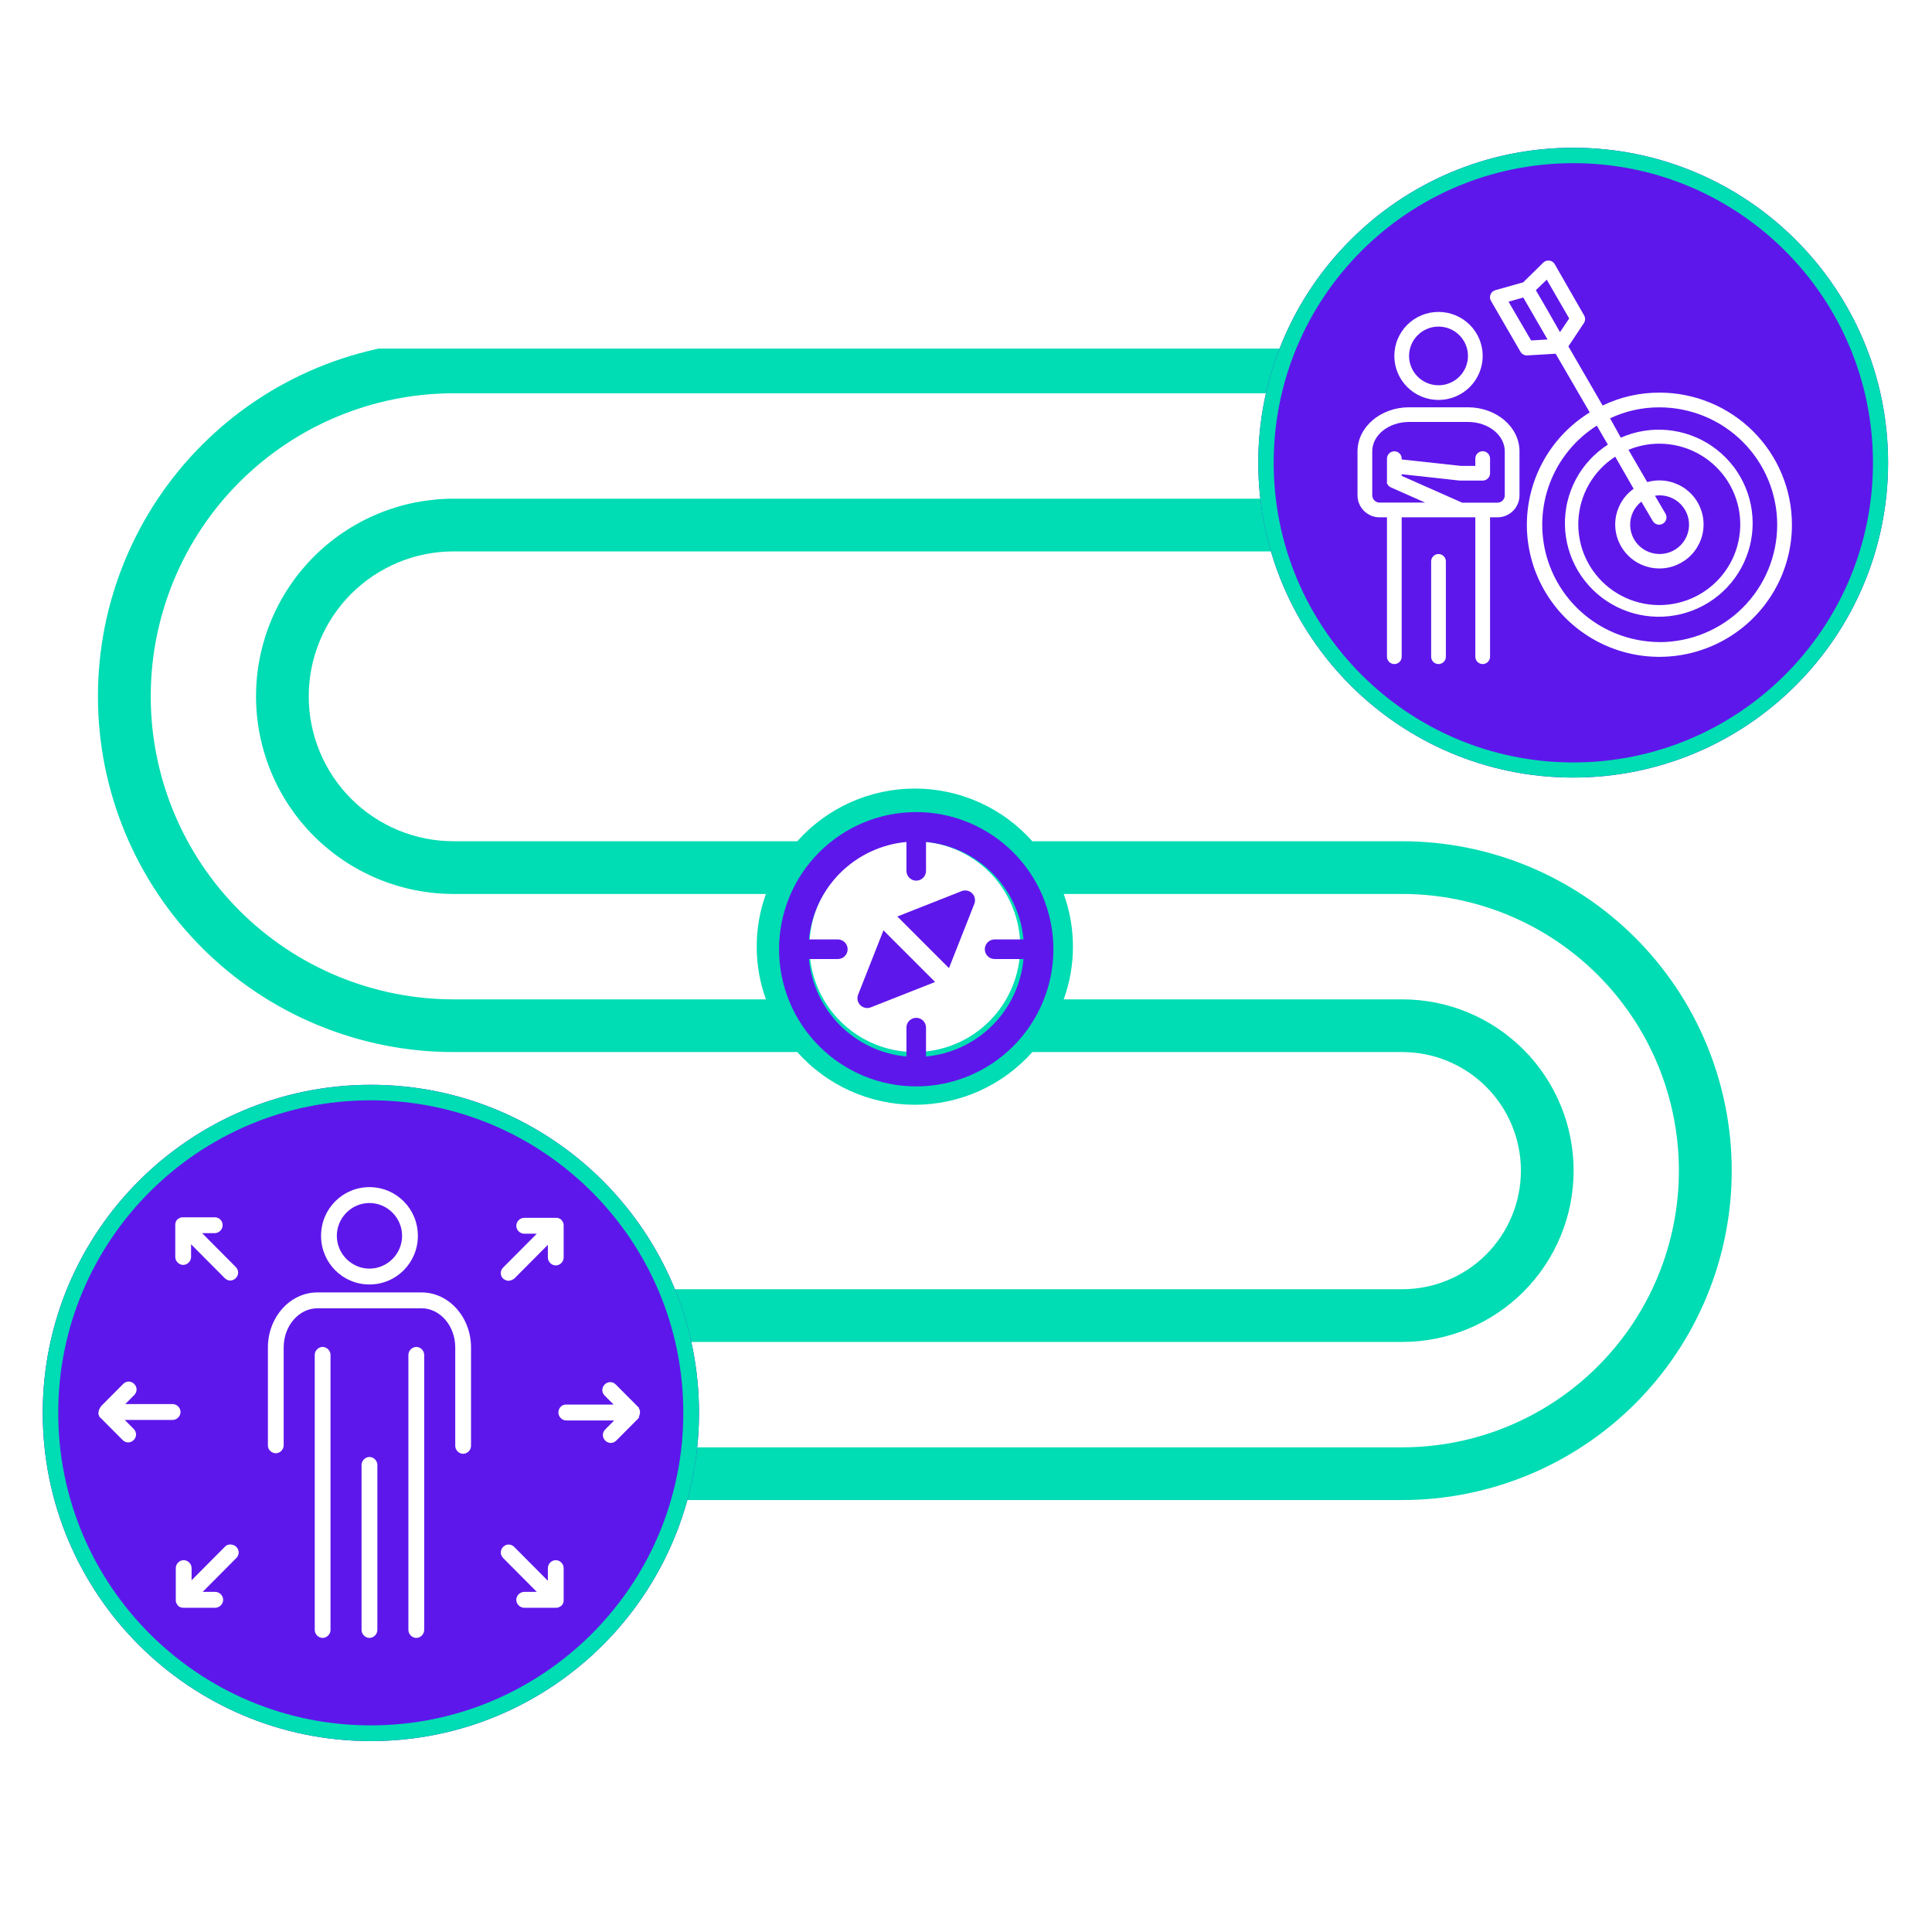 <svg xmlns="http://www.w3.org/2000/svg" xmlns:xlink="http://www.w3.org/1999/xlink" width="500" zoomAndPan="magnify" viewBox="0 0 375 375" height="500" preserveAspectRatio="xMidYMid meet" version="1.0"><defs><clipPath id="id1"><path d="M 39 240 L 122 240 L 122 294.91 L 39 294.91 Z M 39 240 " clip-rule="nonzero"/></clipPath><clipPath id="id2"><path d="M 18.566 67.66 L 336.566 67.66 L 336.566 294.91 L 18.566 294.91 Z M 18.566 67.66 " clip-rule="nonzero"/></clipPath><clipPath id="id3"><path d="M 244.227 28.676 L 366.477 28.676 L 366.477 150.926 L 244.227 150.926 Z M 244.227 28.676 " clip-rule="nonzero"/></clipPath><clipPath id="id4"><path d="M 244.227 28.676 L 366.477 28.676 L 366.477 150.926 L 244.227 150.926 Z M 244.227 28.676 " clip-rule="nonzero"/></clipPath><clipPath id="id5"><path d="M 305.352 28.676 C 271.594 28.676 244.227 56.043 244.227 89.801 C 244.227 123.559 271.594 150.926 305.352 150.926 C 339.109 150.926 366.477 123.559 366.477 89.801 C 366.477 56.043 339.109 28.676 305.352 28.676 " clip-rule="nonzero"/></clipPath><clipPath id="id6"><path d="M 263.277 79 L 295 79 L 295 129 L 263.277 129 Z M 263.277 79 " clip-rule="nonzero"/></clipPath><clipPath id="id7"><path d="M 289 50.574 L 348 50.574 L 348 128 L 289 128 Z M 289 50.574 " clip-rule="nonzero"/></clipPath><clipPath id="id8"><path d="M 8.293 210.559 L 135.68 210.559 L 135.68 337.945 L 8.293 337.945 Z M 8.293 210.559 " clip-rule="nonzero"/></clipPath><clipPath id="id9"><path d="M 8.293 210.559 L 135.68 210.559 L 135.68 337.945 L 8.293 337.945 Z M 8.293 210.559 " clip-rule="nonzero"/></clipPath><clipPath id="id10"><path d="M 71.984 210.559 C 36.809 210.559 8.293 239.074 8.293 274.25 C 8.293 309.43 36.809 337.945 71.984 337.945 C 107.164 337.945 135.68 309.43 135.68 274.25 C 135.68 239.074 107.164 210.559 71.984 210.559 " clip-rule="nonzero"/></clipPath><clipPath id="id11"><path d="M 61 261 L 65 261 L 65 317.918 L 61 317.918 Z M 61 261 " clip-rule="nonzero"/></clipPath><clipPath id="id12"><path d="M 79 261 L 83 261 L 83 317.918 L 79 317.918 Z M 79 261 " clip-rule="nonzero"/></clipPath><clipPath id="id13"><path d="M 70 282 L 74 282 L 74 317.918 L 70 317.918 Z M 70 282 " clip-rule="nonzero"/></clipPath><clipPath id="id14"><path d="M 62 230.422 L 82 230.422 L 82 250 L 62 250 Z M 62 230.422 " clip-rule="nonzero"/></clipPath><clipPath id="id15"><path d="M 108 268 L 124.418 268 L 124.418 281 L 108 281 Z M 108 268 " clip-rule="nonzero"/></clipPath><clipPath id="id16"><path d="M 151.215 157.621 L 204.465 157.621 L 204.465 210.871 L 151.215 210.871 Z M 151.215 157.621 " clip-rule="nonzero"/></clipPath></defs><rect x="-37.5" width="450" fill="#ffffff" y="-37.5" height="450" fill-opacity="1"/><rect x="-37.5" width="450" fill="#ffffff" y="-37.5" height="450" fill-opacity="1"/><rect x="-37.5" width="450" fill="#ffffff" y="-37.5" height="450" fill-opacity="1"/><rect x="-37.5" width="450" fill="#ffffff" y="-37.5" height="450" fill-opacity="1"/><g clip-path="url(#id1)"><path fill="#00dcb3" d="M 117.906 265.879 L 46.301 240.305 C 45.836 240.137 45.359 240.043 44.867 240.016 C 44.375 239.984 43.887 240.027 43.406 240.141 C 42.93 240.254 42.473 240.43 42.047 240.676 C 41.617 240.918 41.234 241.219 40.891 241.574 C 40.551 241.93 40.266 242.324 40.039 242.762 C 39.809 243.199 39.648 243.66 39.555 244.141 C 39.461 244.625 39.438 245.113 39.484 245.605 C 39.531 246.094 39.645 246.566 39.828 247.027 L 49.301 270.695 L 39.828 294.367 C 39.645 294.824 39.531 295.297 39.484 295.789 C 39.438 296.281 39.461 296.766 39.555 297.25 C 39.648 297.734 39.809 298.195 40.039 298.633 C 40.266 299.07 40.551 299.465 40.891 299.82 C 41.234 300.176 41.617 300.473 42.047 300.719 C 42.473 300.961 42.93 301.141 43.406 301.254 C 43.887 301.363 44.375 301.406 44.867 301.379 C 45.359 301.352 45.836 301.254 46.301 301.09 L 117.906 275.516 C 118.406 275.336 118.863 275.09 119.285 274.77 C 119.703 274.449 120.066 274.074 120.371 273.645 C 120.676 273.215 120.906 272.746 121.066 272.242 C 121.227 271.738 121.305 271.223 121.305 270.695 C 121.305 270.168 121.227 269.652 121.066 269.148 C 120.906 268.648 120.676 268.18 120.371 267.75 C 120.066 267.316 119.703 266.941 119.285 266.621 C 118.863 266.305 118.406 266.055 117.906 265.879 Z M 53.543 287.637 L 59.562 272.598 C 60.066 271.332 60.066 270.062 59.562 268.793 L 53.543 253.758 L 100.98 270.695 Z M 53.543 287.637 " fill-opacity="1" fill-rule="nonzero"/></g><g clip-path="url(#id2)"><path fill="#00dcb3" d="M 272.191 163.289 L 200.379 163.289 C 199.664 162.484 198.91 161.723 198.113 161 C 197.32 160.277 196.488 159.598 195.621 158.965 C 194.758 158.328 193.859 157.742 192.93 157.203 C 192 156.66 191.047 156.172 190.066 155.734 C 189.086 155.293 188.086 154.906 187.066 154.57 C 186.043 154.238 185.008 153.957 183.957 153.734 C 182.906 153.508 181.848 153.34 180.781 153.227 C 179.711 153.113 178.641 153.059 177.566 153.059 C 176.492 153.059 175.422 153.113 174.352 153.227 C 173.285 153.34 172.227 153.508 171.176 153.734 C 170.125 153.957 169.09 154.238 168.066 154.57 C 167.047 154.906 166.047 155.293 165.066 155.734 C 164.086 156.172 163.133 156.66 162.203 157.203 C 161.273 157.742 160.379 158.328 159.512 158.965 C 158.645 159.598 157.812 160.277 157.02 161 C 156.223 161.723 155.469 162.484 154.754 163.289 L 88.059 163.289 C 87.137 163.289 86.215 163.242 85.301 163.152 C 84.383 163.062 83.473 162.926 82.57 162.746 C 81.664 162.566 80.773 162.344 79.891 162.074 C 79.008 161.809 78.145 161.5 77.293 161.145 C 76.441 160.793 75.609 160.398 74.797 159.965 C 73.984 159.531 73.195 159.059 72.43 158.547 C 71.66 158.035 70.922 157.488 70.211 156.902 C 69.5 156.316 68.816 155.699 68.164 155.047 C 67.512 154.395 66.895 153.715 66.312 153.004 C 65.727 152.289 65.18 151.551 64.668 150.785 C 64.156 150.02 63.68 149.23 63.246 148.418 C 62.812 147.605 62.418 146.773 62.066 145.922 C 61.715 145.07 61.402 144.203 61.137 143.324 C 60.871 142.441 60.645 141.547 60.465 140.645 C 60.285 139.742 60.152 138.832 60.062 137.914 C 59.969 136.996 59.926 136.078 59.926 135.156 C 59.926 134.234 59.969 133.316 60.062 132.398 C 60.152 131.48 60.285 130.57 60.465 129.668 C 60.645 128.766 60.871 127.871 61.137 126.992 C 61.402 126.109 61.715 125.242 62.066 124.391 C 62.418 123.539 62.812 122.707 63.246 121.895 C 63.68 121.082 64.156 120.293 64.668 119.527 C 65.18 118.762 65.727 118.023 66.312 117.309 C 66.895 116.598 67.512 115.918 68.164 115.266 C 68.816 114.613 69.5 113.996 70.211 113.41 C 70.922 112.828 71.66 112.277 72.43 111.766 C 73.195 111.254 73.984 110.781 74.797 110.348 C 75.609 109.914 76.441 109.52 77.293 109.168 C 78.145 108.812 79.008 108.504 79.891 108.238 C 80.773 107.969 81.664 107.746 82.57 107.566 C 83.473 107.387 84.383 107.25 85.301 107.16 C 86.215 107.07 87.137 107.027 88.059 107.027 L 272.395 107.027 C 273.121 107.836 273.891 108.609 274.699 109.34 C 275.508 110.07 276.355 110.754 277.238 111.395 C 278.117 112.035 279.031 112.629 279.977 113.172 C 280.922 113.715 281.895 114.207 282.891 114.645 C 283.891 115.082 284.906 115.469 285.945 115.801 C 286.984 116.129 288.039 116.406 289.105 116.625 C 290.176 116.84 291.25 117.004 292.336 117.105 C 293.422 117.211 294.508 117.254 295.598 117.242 C 296.688 117.23 297.773 117.16 298.855 117.031 C 299.941 116.902 301.012 116.719 302.074 116.477 C 303.137 116.234 304.184 115.934 305.215 115.582 C 306.246 115.227 307.254 114.816 308.242 114.355 C 309.23 113.895 310.191 113.383 311.121 112.816 C 312.055 112.254 312.957 111.641 313.824 110.98 C 314.691 110.32 315.52 109.617 316.312 108.867 C 317.105 108.117 317.855 107.328 318.562 106.5 C 319.27 105.672 319.934 104.809 320.547 103.91 C 321.164 103.008 321.73 102.082 322.246 101.121 C 322.766 100.16 323.23 99.176 323.641 98.168 C 324.051 97.156 324.41 96.129 324.711 95.082 C 325.016 94.035 325.258 92.973 325.449 91.902 C 325.637 90.828 325.77 89.746 325.844 88.66 C 325.918 87.57 325.934 86.484 325.891 85.395 C 325.848 84.305 325.75 83.223 325.59 82.141 C 325.434 81.062 325.219 79.996 324.945 78.941 C 324.676 77.887 324.348 76.848 323.965 75.828 C 323.582 74.805 323.148 73.809 322.66 72.832 C 322.168 71.859 321.629 70.914 321.039 69.996 C 320.453 69.082 319.816 68.199 319.133 67.348 C 318.445 66.5 317.719 65.691 316.949 64.918 C 316.18 64.148 315.371 63.418 314.523 62.734 C 313.676 62.047 312.793 61.41 311.879 60.82 C 313.523 56.289 314.855 52.637 315.41 51.102 C 315.898 50.477 316.355 49.828 316.781 49.16 C 317.207 48.488 317.602 47.801 317.961 47.098 C 318.324 46.391 318.652 45.672 318.945 44.934 C 319.242 44.199 319.504 43.449 319.727 42.691 C 319.953 41.93 320.145 41.16 320.297 40.383 C 320.449 39.605 320.566 38.82 320.648 38.035 C 320.73 37.246 320.773 36.453 320.781 35.66 C 320.789 34.867 320.758 34.078 320.691 33.285 C 320.625 32.496 320.523 31.711 320.387 30.93 C 320.246 30.148 320.07 29.379 319.859 28.613 C 319.648 27.848 319.402 27.094 319.121 26.355 C 318.84 25.613 318.523 24.887 318.176 24.176 C 317.828 23.461 317.445 22.766 317.031 22.09 C 316.621 21.414 316.176 20.758 315.703 20.121 C 315.227 19.488 314.723 18.875 314.191 18.285 C 313.66 17.699 313.105 17.137 312.52 16.598 C 311.938 16.062 311.328 15.555 310.699 15.074 C 310.066 14.594 309.414 14.145 308.742 13.723 C 308.07 13.305 307.379 12.918 306.672 12.562 C 305.961 12.207 305.238 11.883 304.5 11.594 C 303.762 11.309 303.008 11.055 302.246 10.836 C 301.484 10.617 300.715 10.434 299.934 10.289 C 299.156 10.141 298.371 10.031 297.582 9.957 C 296.793 9.887 296 9.848 295.207 9.848 C 294.414 9.848 293.625 9.887 292.836 9.957 C 292.047 10.031 291.262 10.141 290.48 10.289 C 289.703 10.434 288.93 10.617 288.168 10.836 C 287.406 11.055 286.656 11.309 285.918 11.594 C 285.18 11.883 284.453 12.207 283.746 12.562 C 283.035 12.918 282.348 13.305 281.672 13.723 C 281 14.145 280.348 14.594 279.719 15.074 C 279.086 15.555 278.48 16.062 277.895 16.598 C 277.312 17.137 276.754 17.699 276.223 18.285 C 275.691 18.875 275.191 19.488 274.715 20.121 C 274.242 20.758 273.797 21.414 273.383 22.09 C 272.969 22.766 272.59 23.461 272.242 24.176 C 271.891 24.887 271.578 25.613 271.297 26.355 C 271.016 27.094 270.77 27.848 270.559 28.613 C 270.348 29.379 270.172 30.148 270.031 30.93 C 269.891 31.711 269.789 32.496 269.723 33.285 C 269.656 34.078 269.629 34.867 269.637 35.66 C 269.641 36.453 269.688 37.246 269.77 38.035 C 269.848 38.82 269.965 39.605 270.121 40.383 C 270.273 41.16 270.465 41.93 270.688 42.691 C 270.914 43.449 271.176 44.199 271.469 44.934 C 271.766 45.672 272.094 46.391 272.453 47.098 C 272.816 47.801 273.211 48.488 273.637 49.16 C 274.062 49.828 274.52 50.477 275.004 51.102 L 278.539 60.82 C 276.246 62.309 274.188 64.07 272.367 66.109 L 88.059 66.109 C 86.926 66.109 85.797 66.137 84.668 66.191 C 83.539 66.246 82.414 66.328 81.289 66.441 C 80.164 66.551 79.043 66.688 77.926 66.855 C 76.809 67.02 75.695 67.215 74.586 67.434 C 73.477 67.656 72.375 67.902 71.277 68.176 C 70.184 68.453 69.094 68.754 68.012 69.082 C 66.93 69.41 65.859 69.762 64.793 70.145 C 63.73 70.523 62.676 70.93 61.633 71.363 C 60.59 71.797 59.555 72.254 58.535 72.738 C 57.512 73.219 56.504 73.727 55.508 74.262 C 54.512 74.793 53.527 75.352 52.559 75.93 C 51.59 76.512 50.633 77.117 49.695 77.746 C 48.754 78.371 47.832 79.023 46.922 79.695 C 46.016 80.367 45.125 81.062 44.25 81.781 C 43.379 82.496 42.523 83.234 41.688 83.996 C 40.848 84.754 40.031 85.531 39.23 86.332 C 38.434 87.129 37.652 87.949 36.895 88.785 C 36.137 89.625 35.398 90.48 34.68 91.352 C 33.965 92.227 33.27 93.117 32.594 94.023 C 31.922 94.934 31.273 95.855 30.645 96.797 C 30.016 97.734 29.41 98.688 28.832 99.66 C 28.25 100.629 27.691 101.609 27.16 102.605 C 26.629 103.605 26.121 104.613 25.637 105.633 C 25.152 106.656 24.695 107.688 24.262 108.734 C 23.832 109.777 23.422 110.832 23.043 111.895 C 22.664 112.957 22.309 114.031 21.98 115.113 C 21.652 116.195 21.352 117.281 21.074 118.379 C 20.801 119.477 20.555 120.578 20.332 121.688 C 20.113 122.793 19.918 123.906 19.754 125.023 C 19.59 126.145 19.449 127.266 19.34 128.387 C 19.227 129.512 19.145 130.641 19.09 131.77 C 19.035 132.898 19.008 134.027 19.008 135.156 C 19.008 136.285 19.035 137.414 19.09 138.543 C 19.145 139.672 19.227 140.801 19.34 141.926 C 19.449 143.051 19.59 144.172 19.754 145.289 C 19.918 146.406 20.113 147.52 20.332 148.629 C 20.555 149.734 20.801 150.836 21.074 151.934 C 21.352 153.031 21.652 154.117 21.98 155.199 C 22.309 156.281 22.664 157.355 23.043 158.418 C 23.422 159.48 23.832 160.535 24.262 161.582 C 24.695 162.625 25.152 163.656 25.637 164.68 C 26.121 165.699 26.629 166.711 27.16 167.707 C 27.691 168.703 28.25 169.684 28.832 170.656 C 29.41 171.625 30.016 172.578 30.645 173.52 C 31.273 174.457 31.922 175.383 32.594 176.289 C 33.27 177.195 33.965 178.086 34.68 178.961 C 35.398 179.832 36.137 180.688 36.895 181.527 C 37.652 182.363 38.434 183.184 39.23 183.98 C 40.031 184.781 40.848 185.559 41.688 186.316 C 42.523 187.078 43.379 187.816 44.25 188.531 C 45.125 189.25 46.016 189.945 46.922 190.617 C 47.832 191.289 48.754 191.941 49.695 192.566 C 50.633 193.195 51.59 193.801 52.559 194.383 C 53.527 194.961 54.512 195.52 55.508 196.051 C 56.504 196.586 57.512 197.094 58.535 197.574 C 59.555 198.059 60.59 198.516 61.633 198.949 C 62.676 199.383 63.73 199.789 64.793 200.168 C 65.859 200.551 66.93 200.902 68.012 201.23 C 69.094 201.559 70.184 201.859 71.277 202.137 C 72.375 202.41 73.477 202.656 74.586 202.879 C 75.695 203.098 76.809 203.293 77.926 203.457 C 79.043 203.625 80.164 203.762 81.289 203.871 C 82.414 203.984 83.539 204.066 84.668 204.121 C 85.797 204.176 86.926 204.203 88.059 204.203 L 154.754 204.203 C 155.469 205.008 156.223 205.77 157.02 206.492 C 157.812 207.215 158.645 207.895 159.512 208.527 C 160.379 209.164 161.273 209.75 162.203 210.289 C 163.133 210.832 164.086 211.32 165.066 211.762 C 166.047 212.199 167.047 212.586 168.066 212.922 C 169.09 213.254 170.125 213.535 171.176 213.758 C 172.227 213.984 173.285 214.152 174.352 214.266 C 175.422 214.379 176.492 214.434 177.566 214.434 C 178.641 214.434 179.711 214.379 180.781 214.266 C 181.848 214.152 182.906 213.984 183.957 213.758 C 185.008 213.535 186.043 213.254 187.066 212.922 C 188.086 212.586 189.086 212.199 190.066 211.762 C 191.047 211.32 192 210.832 192.93 210.289 C 193.859 209.75 194.758 209.164 195.621 208.527 C 196.488 207.895 197.32 207.215 198.113 206.492 C 198.91 205.77 199.664 205.008 200.379 204.203 L 272.191 204.203 C 272.945 204.203 273.695 204.242 274.449 204.316 C 275.199 204.391 275.941 204.5 276.684 204.648 C 277.422 204.793 278.152 204.977 278.871 205.195 C 279.594 205.414 280.305 205.668 281 205.957 C 281.695 206.246 282.375 206.566 283.043 206.922 C 283.707 207.277 284.352 207.664 284.98 208.082 C 285.605 208.504 286.211 208.953 286.793 209.43 C 287.375 209.906 287.934 210.414 288.465 210.945 C 289 211.48 289.504 212.039 289.984 212.621 C 290.461 213.203 290.91 213.809 291.328 214.434 C 291.746 215.062 292.137 215.707 292.492 216.371 C 292.844 217.035 293.168 217.719 293.457 218.414 C 293.746 219.109 294 219.82 294.219 220.539 C 294.438 221.262 294.617 221.992 294.766 222.73 C 294.914 223.469 295.023 224.215 295.098 224.965 C 295.172 225.715 295.207 226.469 295.207 227.223 C 295.207 227.977 295.172 228.727 295.098 229.477 C 295.023 230.227 294.914 230.973 294.766 231.711 C 294.617 232.449 294.438 233.18 294.219 233.902 C 294 234.625 293.746 235.332 293.457 236.027 C 293.168 236.727 292.844 237.406 292.492 238.07 C 292.137 238.734 291.746 239.383 291.328 240.008 C 290.91 240.637 290.461 241.238 289.984 241.824 C 289.504 242.406 289 242.965 288.465 243.496 C 287.934 244.027 287.375 244.535 286.793 245.012 C 286.211 245.492 285.605 245.941 284.98 246.359 C 284.352 246.777 283.707 247.164 283.043 247.52 C 282.375 247.875 281.695 248.195 281 248.484 C 280.305 248.773 279.594 249.027 278.871 249.246 C 278.152 249.465 277.422 249.648 276.684 249.797 C 275.941 249.941 275.199 250.051 274.449 250.125 C 273.695 250.199 272.945 250.238 272.191 250.238 L 127.625 250.238 C 127.23 249.23 126.809 248.234 126.359 247.25 C 125.906 246.266 125.43 245.297 124.922 244.34 C 124.414 243.383 123.879 242.441 123.32 241.516 C 122.758 240.59 122.168 239.684 121.555 238.793 C 120.941 237.898 120.305 237.027 119.641 236.172 C 118.977 235.316 118.285 234.484 117.574 233.668 C 116.863 232.852 116.125 232.059 115.367 231.285 C 114.609 230.516 113.832 229.766 113.027 229.039 C 112.227 228.309 111.406 227.605 110.562 226.926 C 109.723 226.246 108.859 225.59 107.98 224.961 C 107.102 224.332 106.203 223.727 105.289 223.148 C 104.375 222.57 103.445 222.016 102.496 221.492 C 101.551 220.969 100.59 220.469 99.613 220 C 98.641 219.531 97.652 219.09 96.648 218.68 C 95.648 218.266 94.637 217.883 93.613 217.527 C 92.594 217.176 91.559 216.852 90.52 216.555 C 89.477 216.262 88.426 215.996 87.371 215.762 C 86.312 215.531 85.25 215.328 84.184 215.152 C 83.113 214.98 82.043 214.84 80.965 214.73 C 79.887 214.617 78.809 214.539 77.727 214.492 C 76.648 214.441 75.566 214.426 74.484 214.438 C 73.402 214.453 72.32 214.5 71.238 214.574 C 70.16 214.652 69.082 214.758 68.012 214.898 C 66.938 215.035 65.867 215.207 64.805 215.406 C 63.742 215.605 62.684 215.836 61.633 216.098 C 60.582 216.359 59.543 216.652 58.508 216.973 C 57.473 217.293 56.449 217.645 55.438 218.023 C 54.426 218.406 53.422 218.816 52.434 219.254 C 51.441 219.691 50.469 220.156 49.504 220.652 C 48.543 221.148 47.594 221.668 46.66 222.219 C 45.73 222.766 44.812 223.344 43.914 223.945 C 43.016 224.547 42.133 225.176 41.27 225.828 C 40.406 226.48 39.562 227.156 38.738 227.859 C 37.914 228.562 37.109 229.285 36.328 230.035 C 35.547 230.781 34.785 231.551 34.047 232.344 C 33.312 233.137 32.598 233.949 31.906 234.781 C 31.215 235.613 30.547 236.469 29.906 237.34 C 29.266 238.211 28.648 239.098 28.059 240.008 C 27.469 240.914 26.902 241.836 26.367 242.777 C 25.828 243.715 25.32 244.672 24.84 245.641 C 24.355 246.609 23.902 247.59 23.477 248.586 C 23.051 249.582 22.656 250.59 22.289 251.605 C 21.922 252.625 21.582 253.652 21.277 254.691 C 20.969 255.727 20.691 256.773 20.441 257.828 C 20.195 258.879 19.977 259.941 19.793 261.008 C 19.605 262.074 19.449 263.145 19.324 264.219 C 19.199 265.293 19.105 266.371 19.043 267.453 C 18.98 268.531 18.949 269.613 18.949 270.695 C 18.949 271.777 18.98 272.859 19.043 273.941 C 19.105 275.02 19.199 276.098 19.324 277.176 C 19.449 278.25 19.605 279.32 19.793 280.387 C 19.977 281.453 20.195 282.512 20.441 283.566 C 20.691 284.621 20.969 285.664 21.277 286.703 C 21.582 287.742 21.922 288.77 22.289 289.785 C 22.656 290.805 23.051 291.812 23.477 292.805 C 23.902 293.801 24.355 294.785 24.84 295.754 C 25.32 296.723 25.828 297.676 26.367 298.617 C 26.902 299.555 27.469 300.48 28.059 301.387 C 28.648 302.293 29.266 303.184 29.906 304.055 C 30.547 304.926 31.215 305.777 31.906 306.609 C 32.598 307.445 33.312 308.258 34.047 309.047 C 34.785 309.84 35.547 310.609 36.328 311.359 C 37.109 312.105 37.914 312.832 38.738 313.535 C 39.562 314.234 40.406 314.914 41.27 315.566 C 42.133 316.219 43.016 316.848 43.914 317.449 C 44.812 318.051 45.73 318.625 46.66 319.176 C 47.594 319.723 48.543 320.246 49.504 320.742 C 50.469 321.234 51.441 321.703 52.434 322.141 C 53.422 322.578 54.426 322.988 55.438 323.367 C 56.449 323.75 57.473 324.098 58.508 324.422 C 59.543 324.742 60.582 325.035 61.633 325.293 C 62.684 325.555 63.742 325.785 64.805 325.988 C 65.867 326.188 66.938 326.355 68.012 326.496 C 69.082 326.633 70.16 326.742 71.238 326.816 C 72.32 326.895 73.402 326.938 74.484 326.953 C 75.566 326.969 76.648 326.949 77.727 326.902 C 78.809 326.855 79.887 326.773 80.965 326.664 C 82.043 326.555 83.113 326.41 84.184 326.238 C 85.25 326.066 86.312 325.863 87.371 325.629 C 88.426 325.395 89.477 325.133 90.52 324.836 C 91.559 324.543 92.594 324.219 93.613 323.863 C 94.637 323.512 95.648 323.129 96.648 322.715 C 97.652 322.301 98.641 321.863 99.613 321.391 C 100.59 320.922 101.551 320.426 102.496 319.902 C 103.445 319.375 104.375 318.824 105.289 318.246 C 106.203 317.668 107.102 317.062 107.98 316.434 C 108.859 315.801 109.723 315.148 110.562 314.465 C 111.406 313.785 112.227 313.082 113.027 312.355 C 113.832 311.629 114.609 310.879 115.367 310.105 C 116.125 309.332 116.863 308.539 117.574 307.723 C 118.285 306.91 118.977 306.074 119.641 305.219 C 120.305 304.367 120.941 303.492 121.555 302.602 C 122.168 301.711 122.758 300.801 123.32 299.875 C 123.879 298.949 124.414 298.008 124.922 297.055 C 125.43 296.098 125.906 295.129 126.359 294.145 C 126.809 293.16 127.23 292.164 127.625 291.156 L 272.191 291.156 C 273.238 291.156 274.285 291.129 275.328 291.078 C 276.375 291.027 277.418 290.949 278.457 290.848 C 279.5 290.746 280.539 290.617 281.574 290.465 C 282.609 290.309 283.637 290.129 284.664 289.926 C 285.691 289.723 286.711 289.492 287.727 289.238 C 288.742 288.984 289.75 288.707 290.75 288.402 C 291.754 288.098 292.746 287.77 293.73 287.418 C 294.715 287.066 295.691 286.688 296.66 286.289 C 297.625 285.887 298.582 285.465 299.527 285.016 C 300.473 284.57 301.406 284.098 302.332 283.605 C 303.254 283.113 304.164 282.598 305.062 282.059 C 305.957 281.52 306.844 280.961 307.711 280.379 C 308.582 279.801 309.438 279.195 310.277 278.574 C 311.117 277.949 311.941 277.305 312.75 276.645 C 313.559 275.98 314.352 275.297 315.129 274.594 C 315.902 273.891 316.66 273.168 317.402 272.43 C 318.141 271.691 318.863 270.934 319.562 270.156 C 320.266 269.383 320.949 268.59 321.613 267.781 C 322.277 266.973 322.922 266.148 323.543 265.305 C 324.168 264.465 324.77 263.609 325.352 262.742 C 325.934 261.871 326.492 260.988 327.031 260.09 C 327.57 259.191 328.086 258.281 328.578 257.359 C 329.07 256.438 329.539 255.504 329.988 254.555 C 330.438 253.609 330.859 252.656 331.262 251.688 C 331.66 250.723 332.035 249.746 332.391 248.762 C 332.742 247.773 333.07 246.781 333.375 245.781 C 333.676 244.777 333.957 243.77 334.211 242.758 C 334.465 241.742 334.695 240.719 334.898 239.695 C 335.102 238.668 335.281 237.637 335.434 236.602 C 335.59 235.566 335.715 234.527 335.82 233.488 C 335.922 232.445 336 231.402 336.051 230.359 C 336.102 229.312 336.125 228.266 336.125 227.223 C 336.125 226.176 336.102 225.129 336.051 224.086 C 336 223.039 335.922 221.996 335.82 220.953 C 335.715 219.914 335.59 218.875 335.434 217.84 C 335.281 216.805 335.102 215.773 334.898 214.75 C 334.695 213.723 334.465 212.703 334.211 211.688 C 333.957 210.672 333.676 209.664 333.375 208.664 C 333.07 207.66 332.742 206.668 332.391 205.684 C 332.035 204.699 331.66 203.723 331.262 202.754 C 330.859 201.789 330.438 200.832 329.988 199.887 C 329.539 198.941 329.07 198.004 328.578 197.082 C 328.086 196.16 327.57 195.25 327.031 194.352 C 326.492 193.457 325.934 192.57 325.352 191.703 C 324.77 190.832 324.168 189.977 323.543 189.137 C 322.922 188.297 322.277 187.473 321.613 186.66 C 320.949 185.852 320.266 185.062 319.562 184.285 C 318.863 183.512 318.141 182.754 317.402 182.012 C 316.66 181.273 315.902 180.551 315.129 179.848 C 314.352 179.148 313.559 178.465 312.75 177.801 C 311.941 177.137 311.117 176.492 310.277 175.867 C 309.438 175.246 308.582 174.645 307.711 174.062 C 306.844 173.48 305.957 172.922 305.062 172.383 C 304.164 171.844 303.254 171.328 302.332 170.836 C 301.406 170.344 300.473 169.871 299.527 169.426 C 298.582 168.977 297.625 168.555 296.66 168.152 C 295.691 167.754 294.715 167.379 293.73 167.023 C 292.746 166.672 291.754 166.344 290.75 166.039 C 289.75 165.738 288.742 165.457 287.727 165.203 C 286.711 164.949 285.691 164.719 284.664 164.516 C 283.637 164.312 282.609 164.133 281.574 163.98 C 280.539 163.824 279.5 163.699 278.457 163.594 C 277.418 163.492 276.375 163.414 275.328 163.363 C 274.285 163.312 273.238 163.289 272.191 163.289 Z M 295.207 20.074 C 296.668 20.074 298.098 20.281 299.5 20.688 C 300.902 21.098 302.219 21.691 303.449 22.477 C 304.68 23.262 305.777 24.199 306.742 25.297 C 307.703 26.395 308.492 27.605 309.109 28.93 C 309.73 30.25 310.148 31.633 310.371 33.074 C 310.594 34.52 310.613 35.965 310.422 37.41 C 310.234 38.859 309.844 40.25 309.258 41.586 C 308.672 42.922 307.91 44.152 306.973 45.27 L 307.219 45.477 C 303.73 52.914 300.738 60.543 298.234 68.367 L 295.207 76.715 L 289.445 60.859 L 284.328 46.801 C 284.117 46.238 283.82 45.727 283.434 45.266 C 282.496 44.145 281.734 42.918 281.148 41.582 C 280.562 40.242 280.176 38.852 279.988 37.402 C 279.797 35.957 279.816 34.512 280.039 33.07 C 280.262 31.625 280.684 30.246 281.301 28.922 C 281.918 27.602 282.711 26.391 283.676 25.293 C 284.637 24.195 285.734 23.258 286.965 22.473 C 288.199 21.691 289.516 21.094 290.918 20.688 C 292.316 20.277 293.75 20.074 295.207 20.074 Z M 282.18 70.82 L 290.398 93.43 C 290.578 93.926 290.828 94.379 291.148 94.797 C 291.469 95.215 291.844 95.574 292.273 95.875 C 292.703 96.176 293.168 96.406 293.668 96.562 C 294.168 96.723 294.684 96.801 295.207 96.801 C 295.734 96.801 296.246 96.723 296.746 96.562 C 297.25 96.406 297.715 96.176 298.145 95.875 C 298.574 95.574 298.949 95.215 299.27 94.797 C 299.586 94.379 299.836 93.926 300.016 93.43 L 308.234 70.82 C 308.773 71.262 309.285 71.734 309.777 72.23 C 310.266 72.727 310.73 73.246 311.164 73.789 C 311.602 74.332 312.008 74.898 312.387 75.484 C 312.766 76.066 313.113 76.672 313.43 77.293 C 313.746 77.914 314.031 78.547 314.285 79.199 C 314.535 79.848 314.754 80.512 314.938 81.184 C 315.125 81.855 315.273 82.535 315.387 83.223 C 315.504 83.91 315.582 84.602 315.625 85.297 C 315.672 85.992 315.68 86.688 315.652 87.387 C 315.625 88.082 315.562 88.777 315.465 89.465 C 315.367 90.156 315.234 90.84 315.066 91.516 C 314.898 92.191 314.695 92.859 314.461 93.516 C 314.227 94.172 313.957 94.812 313.656 95.441 C 313.352 96.07 313.02 96.684 312.656 97.277 C 312.293 97.871 311.898 98.445 311.477 99 C 311.055 99.555 310.605 100.086 310.125 100.594 C 309.648 101.102 309.148 101.586 308.621 102.043 C 308.094 102.5 307.547 102.93 306.977 103.328 C 306.406 103.73 305.816 104.102 305.207 104.441 C 304.602 104.781 303.977 105.09 303.336 105.367 C 302.695 105.645 302.043 105.891 301.379 106.098 C 300.715 106.309 300.043 106.484 299.359 106.629 C 298.676 106.77 297.988 106.875 297.293 106.945 C 296.602 107.016 295.906 107.051 295.207 107.051 C 294.512 107.051 293.816 107.016 293.121 106.945 C 292.43 106.875 291.742 106.77 291.059 106.629 C 290.375 106.484 289.703 106.309 289.035 106.098 C 288.371 105.891 287.719 105.645 287.078 105.367 C 286.441 105.09 285.816 104.781 285.207 104.441 C 284.602 104.102 284.012 103.73 283.441 103.328 C 282.871 102.93 282.32 102.5 281.797 102.043 C 281.27 101.586 280.766 101.102 280.289 100.594 C 279.812 100.086 279.363 99.555 278.941 99 C 278.516 98.445 278.125 97.871 277.758 97.277 C 277.395 96.684 277.062 96.07 276.762 95.441 C 276.461 94.812 276.191 94.172 275.957 93.516 C 275.719 92.859 275.516 92.191 275.352 91.516 C 275.184 90.84 275.051 90.156 274.953 89.465 C 274.852 88.777 274.793 88.082 274.766 87.387 C 274.738 86.688 274.746 85.992 274.789 85.297 C 274.836 84.602 274.914 83.91 275.027 83.223 C 275.145 82.535 275.293 81.855 275.477 81.184 C 275.66 80.512 275.879 79.848 276.133 79.199 C 276.383 78.547 276.668 77.914 276.984 77.293 C 277.301 76.672 277.648 76.066 278.027 75.484 C 278.406 74.898 278.816 74.332 279.25 73.789 C 279.688 73.246 280.152 72.727 280.641 72.23 C 281.129 71.734 281.645 71.262 282.18 70.82 Z M 88.059 193.977 C 86.133 193.977 84.211 193.879 82.293 193.691 C 80.375 193.5 78.473 193.219 76.586 192.844 C 74.695 192.465 72.828 191.996 70.988 191.438 C 69.145 190.879 67.332 190.23 65.555 189.492 C 63.773 188.754 62.035 187.934 60.336 187.023 C 58.641 186.117 56.988 185.125 55.387 184.055 C 53.785 182.984 52.242 181.84 50.754 180.617 C 49.266 179.395 47.84 178.102 46.477 176.742 C 45.117 175.379 43.824 173.953 42.602 172.465 C 41.383 170.977 40.234 169.43 39.164 167.828 C 38.094 166.227 37.105 164.578 36.199 162.879 C 35.293 161.18 34.469 159.441 33.73 157.66 C 32.996 155.883 32.348 154.07 31.789 152.227 C 31.23 150.383 30.762 148.52 30.387 146.629 C 30.012 144.738 29.727 142.836 29.539 140.922 C 29.352 139.004 29.258 137.082 29.258 135.156 C 29.258 133.23 29.352 131.309 29.539 129.391 C 29.727 127.477 30.012 125.574 30.387 123.684 C 30.762 121.793 31.23 119.93 31.789 118.086 C 32.348 116.242 32.996 114.43 33.73 112.652 C 34.469 110.871 35.293 109.133 36.199 107.434 C 37.105 105.734 38.094 104.086 39.164 102.484 C 40.234 100.883 41.383 99.336 42.602 97.848 C 43.824 96.359 45.117 94.934 46.477 93.57 C 47.84 92.211 49.266 90.918 50.754 89.695 C 52.242 88.473 53.785 87.328 55.387 86.258 C 56.988 85.188 58.641 84.199 60.336 83.289 C 62.035 82.379 63.773 81.559 65.555 80.82 C 67.332 80.082 69.145 79.434 70.988 78.875 C 72.828 78.316 74.695 77.848 76.586 77.473 C 78.473 77.094 80.375 76.812 82.293 76.621 C 84.211 76.434 86.133 76.336 88.059 76.336 L 266.352 76.336 C 265.137 79.637 264.527 83.047 264.52 86.562 C 264.512 90.078 265.109 93.492 266.309 96.797 L 88.059 96.797 C 86.801 96.797 85.547 96.859 84.297 96.98 C 83.047 97.105 81.805 97.289 80.574 97.531 C 79.34 97.777 78.125 98.082 76.922 98.449 C 75.719 98.812 74.539 99.234 73.375 99.715 C 72.215 100.195 71.082 100.734 69.973 101.324 C 68.867 101.918 67.789 102.562 66.746 103.262 C 65.699 103.957 64.691 104.707 63.723 105.504 C 62.75 106.301 61.82 107.145 60.93 108.031 C 60.043 108.918 59.199 109.852 58.402 110.82 C 57.605 111.793 56.859 112.801 56.16 113.844 C 55.461 114.891 54.816 115.965 54.227 117.074 C 53.633 118.18 53.098 119.316 52.617 120.477 C 52.137 121.637 51.711 122.82 51.348 124.02 C 50.984 125.223 50.68 126.441 50.434 127.672 C 50.188 128.906 50.004 130.145 49.879 131.395 C 49.758 132.648 49.695 133.898 49.695 135.156 C 49.695 136.414 49.758 137.668 49.879 138.918 C 50.004 140.168 50.188 141.406 50.434 142.641 C 50.68 143.871 50.984 145.09 51.348 146.293 C 51.711 147.492 52.137 148.676 52.617 149.836 C 53.098 150.996 53.633 152.133 54.227 153.238 C 54.816 154.348 55.461 155.422 56.16 156.469 C 56.859 157.512 57.605 158.52 58.402 159.492 C 59.199 160.465 60.043 161.395 60.93 162.281 C 61.82 163.168 62.75 164.012 63.723 164.809 C 64.691 165.605 65.699 166.355 66.746 167.051 C 67.789 167.75 68.867 168.395 69.973 168.988 C 71.082 169.578 72.215 170.117 73.375 170.598 C 74.539 171.078 75.719 171.5 76.922 171.863 C 78.125 172.23 79.34 172.535 80.574 172.781 C 81.805 173.023 83.047 173.207 84.297 173.332 C 85.547 173.457 86.801 173.516 88.059 173.516 L 148.668 173.516 C 147.473 176.82 146.879 180.23 146.879 183.746 C 146.879 187.262 147.473 190.672 148.668 193.977 Z M 177.566 204.203 C 176.898 204.203 176.227 204.172 175.562 204.105 C 174.895 204.039 174.234 203.941 173.574 203.812 C 172.918 203.68 172.27 203.52 171.629 203.324 C 170.988 203.129 170.355 202.902 169.738 202.648 C 169.117 202.391 168.512 202.105 167.922 201.789 C 167.332 201.473 166.758 201.129 166.199 200.758 C 165.645 200.387 165.105 199.984 164.586 199.562 C 164.07 199.137 163.574 198.688 163.102 198.211 C 162.625 197.738 162.176 197.242 161.75 196.727 C 161.328 196.207 160.926 195.668 160.555 195.113 C 160.184 194.555 159.84 193.98 159.523 193.391 C 159.207 192.801 158.922 192.195 158.664 191.574 C 158.41 190.957 158.184 190.328 157.988 189.684 C 157.793 189.043 157.633 188.395 157.5 187.738 C 157.371 187.082 157.273 186.418 157.207 185.75 C 157.141 185.086 157.105 184.418 157.105 183.746 C 157.105 183.074 157.141 182.406 157.207 181.742 C 157.273 181.074 157.371 180.41 157.5 179.754 C 157.633 179.098 157.793 178.449 157.988 177.809 C 158.184 177.168 158.41 176.535 158.664 175.918 C 158.922 175.297 159.207 174.691 159.523 174.102 C 159.84 173.512 160.184 172.938 160.555 172.379 C 160.926 171.824 161.328 171.285 161.75 170.766 C 162.176 170.25 162.625 169.754 163.102 169.281 C 163.574 168.805 164.07 168.355 164.586 167.93 C 165.105 167.508 165.645 167.109 166.199 166.734 C 166.758 166.363 167.332 166.02 167.922 165.703 C 168.512 165.387 169.117 165.102 169.738 164.844 C 170.355 164.59 170.988 164.363 171.629 164.168 C 172.27 163.973 172.918 163.812 173.574 163.68 C 174.234 163.551 174.895 163.453 175.562 163.387 C 176.227 163.32 176.898 163.289 177.566 163.289 C 178.238 163.289 178.906 163.32 179.57 163.387 C 180.238 163.453 180.902 163.551 181.559 163.68 C 182.215 163.812 182.863 163.973 183.504 164.168 C 184.148 164.363 184.777 164.59 185.395 164.844 C 186.016 165.102 186.621 165.387 187.211 165.703 C 187.801 166.02 188.375 166.363 188.934 166.734 C 189.492 167.109 190.027 167.508 190.547 167.93 C 191.062 168.355 191.559 168.805 192.035 169.281 C 192.508 169.754 192.957 170.25 193.383 170.766 C 193.809 171.285 194.207 171.824 194.578 172.379 C 194.949 172.938 195.293 173.512 195.609 174.102 C 195.926 174.691 196.211 175.297 196.469 175.918 C 196.727 176.535 196.949 177.168 197.145 177.809 C 197.34 178.449 197.504 179.098 197.633 179.754 C 197.766 180.41 197.863 181.074 197.926 181.742 C 197.992 182.406 198.027 183.074 198.027 183.746 C 198.027 184.418 197.992 185.086 197.926 185.75 C 197.863 186.418 197.766 187.082 197.633 187.738 C 197.504 188.395 197.34 189.043 197.145 189.684 C 196.949 190.328 196.727 190.957 196.469 191.574 C 196.211 192.195 195.926 192.801 195.609 193.391 C 195.293 193.98 194.949 194.555 194.578 195.113 C 194.207 195.668 193.809 196.207 193.383 196.727 C 192.957 197.242 192.508 197.738 192.035 198.211 C 191.559 198.688 191.062 199.137 190.547 199.562 C 190.027 199.984 189.492 200.387 188.934 200.758 C 188.375 201.129 187.801 201.473 187.211 201.789 C 186.621 202.105 186.016 202.391 185.395 202.648 C 184.777 202.902 184.148 203.129 183.504 203.324 C 182.863 203.52 182.215 203.68 181.559 203.812 C 180.902 203.941 180.238 204.039 179.57 204.105 C 178.906 204.172 178.238 204.203 177.566 204.203 Z M 75.27 316.73 C 73.762 316.73 72.258 316.656 70.758 316.508 C 69.258 316.359 67.77 316.137 66.289 315.844 C 64.809 315.551 63.352 315.184 61.906 314.746 C 60.465 314.309 59.047 313.801 57.652 313.227 C 56.262 312.648 54.898 312.004 53.57 311.293 C 52.238 310.582 50.949 309.809 49.695 308.973 C 48.441 308.133 47.23 307.234 46.066 306.281 C 44.902 305.324 43.785 304.312 42.719 303.246 C 41.652 302.18 40.641 301.062 39.684 299.898 C 38.73 298.734 37.832 297.523 36.996 296.27 C 36.156 295.016 35.383 293.727 34.672 292.395 C 33.961 291.066 33.316 289.703 32.742 288.312 C 32.164 286.918 31.656 285.5 31.219 284.059 C 30.781 282.617 30.414 281.156 30.121 279.676 C 29.828 278.199 29.605 276.707 29.457 275.207 C 29.309 273.707 29.238 272.203 29.238 270.695 C 29.238 269.188 29.309 267.684 29.457 266.184 C 29.605 264.684 29.828 263.195 30.121 261.715 C 30.414 260.238 30.781 258.777 31.219 257.332 C 31.656 255.891 32.164 254.473 32.742 253.082 C 33.316 251.688 33.961 250.328 34.672 248.996 C 35.383 247.668 36.156 246.375 36.996 245.121 C 37.832 243.867 38.73 242.66 39.684 241.492 C 40.641 240.328 41.652 239.211 42.719 238.145 C 43.785 237.082 44.902 236.07 46.066 235.113 C 47.23 234.156 48.441 233.258 49.695 232.422 C 50.949 231.586 52.238 230.809 53.57 230.098 C 54.898 229.387 56.262 228.746 57.652 228.168 C 59.047 227.59 60.465 227.082 61.906 226.645 C 63.352 226.207 64.809 225.844 66.289 225.547 C 67.77 225.254 69.258 225.035 70.758 224.887 C 72.258 224.738 73.762 224.664 75.27 224.664 C 76.777 224.664 78.281 224.738 79.781 224.887 C 81.281 225.035 82.773 225.254 84.25 225.547 C 85.73 225.844 87.191 226.207 88.633 226.645 C 90.074 227.082 91.492 227.59 92.887 228.168 C 94.277 228.746 95.641 229.387 96.969 230.098 C 98.301 230.809 99.59 231.586 100.844 232.422 C 102.098 233.258 103.309 234.156 104.473 235.113 C 105.641 236.07 106.754 237.082 107.82 238.145 C 108.887 239.211 109.898 240.328 110.855 241.492 C 111.812 242.66 112.707 243.867 113.547 245.121 C 114.383 246.375 115.156 247.668 115.867 248.996 C 116.578 250.328 117.223 251.688 117.801 253.082 C 118.375 254.473 118.883 255.891 119.32 257.332 C 119.758 258.777 120.125 260.238 120.418 261.715 C 120.715 263.195 120.934 264.684 121.082 266.184 C 121.23 267.684 121.305 269.188 121.305 270.695 C 121.301 272.203 121.227 273.707 121.078 275.207 C 120.926 276.707 120.703 278.195 120.41 279.672 C 120.113 281.152 119.746 282.609 119.309 284.051 C 118.871 285.496 118.363 286.91 117.785 288.305 C 117.207 289.695 116.562 291.055 115.852 292.383 C 115.141 293.715 114.367 295.004 113.527 296.258 C 112.691 297.512 111.793 298.719 110.836 299.883 C 109.879 301.047 108.871 302.164 107.805 303.23 C 106.738 304.297 105.625 305.305 104.457 306.262 C 103.293 307.219 102.086 308.117 100.832 308.953 C 99.578 309.793 98.289 310.566 96.957 311.277 C 95.629 311.988 94.27 312.633 92.879 313.211 C 91.484 313.789 90.07 314.297 88.625 314.734 C 87.184 315.172 85.727 315.539 84.246 315.836 C 82.77 316.129 81.281 316.352 79.781 316.504 C 78.281 316.652 76.777 316.727 75.27 316.73 Z M 272.191 280.926 L 130.555 280.926 C 131.871 274.105 131.871 267.285 130.555 260.469 L 272.191 260.469 C 273.281 260.469 274.367 260.414 275.449 260.309 C 276.535 260.199 277.609 260.039 278.676 259.828 C 279.746 259.617 280.801 259.352 281.844 259.035 C 282.883 258.719 283.91 258.352 284.914 257.938 C 285.922 257.52 286.902 257.055 287.863 256.543 C 288.824 256.027 289.758 255.469 290.66 254.863 C 291.566 254.258 292.441 253.609 293.281 252.922 C 294.125 252.23 294.93 251.5 295.699 250.73 C 296.469 249.961 297.199 249.152 297.891 248.312 C 298.582 247.469 299.23 246.598 299.836 245.691 C 300.441 244.785 301 243.852 301.512 242.895 C 302.027 241.934 302.492 240.949 302.906 239.945 C 303.324 238.938 303.691 237.914 304.008 236.871 C 304.324 235.828 304.586 234.773 304.801 233.707 C 305.012 232.641 305.172 231.562 305.277 230.48 C 305.383 229.395 305.438 228.309 305.438 227.223 C 305.438 226.133 305.383 225.047 305.277 223.961 C 305.172 222.879 305.012 221.805 304.801 220.734 C 304.586 219.668 304.324 218.613 304.008 217.57 C 303.691 216.527 303.324 215.504 302.906 214.5 C 302.492 213.492 302.023 212.508 301.512 211.551 C 301 210.59 300.441 209.656 299.836 208.75 C 299.23 207.844 298.582 206.973 297.891 206.129 C 297.199 205.289 296.469 204.484 295.699 203.715 C 294.93 202.941 294.125 202.211 293.281 201.523 C 292.441 200.832 291.566 200.184 290.66 199.578 C 289.758 198.973 288.824 198.414 287.863 197.902 C 286.902 197.387 285.922 196.922 284.914 196.508 C 283.91 196.09 282.883 195.723 281.844 195.406 C 280.801 195.09 279.746 194.828 278.676 194.613 C 277.609 194.402 276.535 194.242 275.449 194.137 C 274.367 194.027 273.281 193.977 272.191 193.977 L 206.465 193.977 C 207.66 190.672 208.258 187.262 208.258 183.746 C 208.258 180.23 207.66 176.82 206.465 173.516 L 272.191 173.516 C 273.949 173.516 275.703 173.605 277.453 173.777 C 279.203 173.949 280.941 174.211 282.664 174.555 C 284.391 174.898 286.094 175.324 287.777 175.836 C 289.457 176.348 291.109 176.938 292.734 177.613 C 294.359 178.285 295.949 179.039 297.496 179.867 C 299.047 180.695 300.555 181.598 302.016 182.578 C 303.477 183.555 304.887 184.602 306.246 185.715 C 307.605 186.832 308.906 188.012 310.148 189.254 C 311.395 190.5 312.574 191.801 313.688 193.16 C 314.805 194.52 315.848 195.93 316.824 197.395 C 317.801 198.855 318.703 200.363 319.535 201.914 C 320.363 203.465 321.113 205.051 321.785 206.676 C 322.457 208.301 323.051 209.953 323.559 211.637 C 324.07 213.32 324.496 215.023 324.84 216.746 C 325.184 218.473 325.441 220.211 325.613 221.957 C 325.785 223.707 325.871 225.461 325.871 227.223 C 325.871 228.98 325.785 230.734 325.613 232.484 C 325.441 234.234 325.184 235.969 324.84 237.695 C 324.496 239.418 324.07 241.125 323.559 242.805 C 323.051 244.488 322.457 246.141 321.785 247.766 C 321.113 249.391 320.363 250.98 319.535 252.531 C 318.703 254.082 317.801 255.586 316.824 257.051 C 315.848 258.512 314.805 259.922 313.688 261.281 C 312.574 262.641 311.395 263.941 310.148 265.188 C 308.906 266.43 307.605 267.609 306.246 268.727 C 304.887 269.844 303.477 270.887 302.016 271.867 C 300.555 272.844 299.047 273.746 297.496 274.574 C 295.949 275.406 294.359 276.156 292.734 276.832 C 291.109 277.504 289.457 278.098 287.777 278.605 C 286.094 279.117 284.391 279.547 282.664 279.891 C 280.941 280.234 279.203 280.492 277.453 280.664 C 275.703 280.84 273.949 280.926 272.191 280.926 Z M 272.191 280.926 " fill-opacity="1" fill-rule="nonzero"/></g><g clip-path="url(#id3)"><path fill="#5e17eb" d="M 305.352 28.676 C 271.594 28.676 244.227 56.043 244.227 89.801 C 244.227 123.559 271.594 150.926 305.352 150.926 C 339.109 150.926 366.477 123.559 366.477 89.801 C 366.477 56.043 339.109 28.676 305.352 28.676 " fill-opacity="1" fill-rule="nonzero"/></g><g clip-path="url(#id4)"><g clip-path="url(#id5)"><path stroke-linecap="butt" transform="matrix(0.749, 0, 0, 0.749, 244.228, 28.676)" fill="none" stroke-linejoin="miter" d="M 81.647 -0 C 36.554 -0 -0.002 36.556 -0.002 81.648 C -0.002 126.741 36.554 163.297 81.647 163.297 C 126.739 163.297 163.295 126.741 163.295 81.648 C 163.295 36.556 126.739 -0 81.647 -0 " stroke="#00dcb3" stroke-width="8" stroke-opacity="1" stroke-miterlimit="4"/></g></g><path fill="#ffffff" d="M 279.215 77.629 C 279.777 77.629 280.336 77.574 280.887 77.465 C 281.438 77.355 281.973 77.195 282.496 76.98 C 283.016 76.766 283.508 76.5 283.977 76.191 C 284.445 75.879 284.879 75.523 285.277 75.129 C 285.676 74.73 286.031 74.297 286.344 73.832 C 286.656 73.367 286.918 72.875 287.137 72.355 C 287.352 71.836 287.512 71.301 287.625 70.754 C 287.734 70.203 287.789 69.645 287.789 69.086 C 287.789 68.523 287.734 67.969 287.625 67.418 C 287.512 66.867 287.352 66.332 287.137 65.816 C 286.918 65.297 286.656 64.805 286.344 64.34 C 286.031 63.871 285.676 63.441 285.277 63.043 C 284.879 62.648 284.445 62.293 283.977 61.98 C 283.508 61.668 283.016 61.406 282.496 61.191 C 281.973 60.977 281.438 60.816 280.887 60.707 C 280.336 60.598 279.777 60.543 279.215 60.543 C 278.648 60.543 278.094 60.598 277.539 60.707 C 276.988 60.816 276.453 60.977 275.934 61.191 C 275.41 61.406 274.918 61.668 274.449 61.98 C 273.98 62.293 273.547 62.648 273.148 63.043 C 272.754 63.441 272.398 63.871 272.082 64.34 C 271.77 64.805 271.508 65.297 271.293 65.816 C 271.074 66.332 270.914 66.867 270.805 67.418 C 270.695 67.969 270.641 68.523 270.641 69.086 C 270.641 69.645 270.695 70.203 270.805 70.754 C 270.914 71.301 271.074 71.836 271.293 72.355 C 271.508 72.875 271.77 73.367 272.082 73.832 C 272.398 74.297 272.754 74.73 273.148 75.129 C 273.547 75.523 273.98 75.879 274.449 76.191 C 274.918 76.5 275.41 76.766 275.934 76.98 C 276.453 77.195 276.988 77.355 277.539 77.465 C 278.094 77.574 278.648 77.629 279.215 77.629 Z M 279.215 63.391 C 279.59 63.391 279.961 63.426 280.328 63.5 C 280.695 63.57 281.055 63.68 281.402 63.824 C 281.746 63.965 282.078 64.141 282.391 64.348 C 282.703 64.559 282.988 64.793 283.254 65.059 C 283.52 65.32 283.758 65.609 283.965 65.922 C 284.176 66.23 284.352 66.559 284.496 66.906 C 284.637 67.25 284.746 67.605 284.82 67.973 C 284.895 68.34 284.93 68.711 284.93 69.086 C 284.93 69.461 284.895 69.828 284.82 70.195 C 284.746 70.562 284.637 70.918 284.496 71.266 C 284.352 71.609 284.176 71.938 283.965 72.25 C 283.758 72.562 283.52 72.848 283.254 73.113 C 282.988 73.379 282.703 73.613 282.391 73.82 C 282.078 74.031 281.746 74.203 281.402 74.348 C 281.055 74.492 280.695 74.598 280.328 74.672 C 279.961 74.746 279.59 74.781 279.215 74.781 C 278.84 74.781 278.465 74.746 278.098 74.672 C 277.73 74.598 277.371 74.492 277.027 74.348 C 276.68 74.203 276.348 74.031 276.039 73.82 C 275.727 73.613 275.438 73.379 275.172 73.113 C 274.906 72.848 274.668 72.562 274.461 72.25 C 274.25 71.938 274.074 71.609 273.934 71.266 C 273.789 70.918 273.68 70.562 273.605 70.195 C 273.535 69.828 273.496 69.461 273.496 69.086 C 273.496 68.711 273.535 68.34 273.605 67.973 C 273.68 67.605 273.789 67.25 273.934 66.906 C 274.074 66.559 274.25 66.23 274.461 65.922 C 274.668 65.609 274.906 65.32 275.172 65.059 C 275.438 64.793 275.727 64.559 276.039 64.348 C 276.348 64.141 276.68 63.965 277.027 63.824 C 277.371 63.68 277.73 63.57 278.098 63.5 C 278.465 63.426 278.84 63.391 279.215 63.391 Z M 279.215 63.391 " fill-opacity="1" fill-rule="nonzero"/><g clip-path="url(#id6)"><path fill="#ffffff" d="M 263.492 87.598 L 263.492 96.141 C 263.492 96.422 263.52 96.699 263.574 96.977 C 263.629 97.25 263.711 97.52 263.82 97.777 C 263.926 98.035 264.059 98.281 264.215 98.516 C 264.371 98.75 264.551 98.965 264.75 99.164 C 264.949 99.363 265.164 99.539 265.398 99.695 C 265.633 99.852 265.879 99.98 266.141 100.09 C 266.398 100.195 266.668 100.277 266.945 100.332 C 267.219 100.387 267.5 100.414 267.781 100.414 L 269.211 100.414 L 269.211 127.473 C 269.211 127.66 269.246 127.844 269.32 128.016 C 269.391 128.191 269.496 128.344 269.629 128.477 C 269.762 128.613 269.918 128.715 270.094 128.785 C 270.266 128.859 270.449 128.895 270.641 128.895 C 270.828 128.895 271.012 128.859 271.188 128.785 C 271.359 128.715 271.516 128.613 271.648 128.477 C 271.785 128.344 271.887 128.191 271.961 128.016 C 272.031 127.844 272.066 127.66 272.066 127.473 L 272.066 100.414 L 286.359 100.414 L 286.359 127.473 C 286.359 127.66 286.395 127.844 286.469 128.016 C 286.539 128.191 286.645 128.344 286.777 128.477 C 286.91 128.613 287.066 128.715 287.242 128.785 C 287.418 128.859 287.598 128.895 287.789 128.895 C 287.977 128.895 288.16 128.859 288.336 128.785 C 288.512 128.715 288.664 128.613 288.797 128.477 C 288.934 128.344 289.035 128.191 289.109 128.016 C 289.18 127.844 289.219 127.66 289.219 127.473 L 289.219 100.414 L 290.645 100.414 C 290.926 100.414 291.207 100.387 291.484 100.332 C 291.758 100.277 292.027 100.195 292.285 100.09 C 292.547 99.98 292.793 99.852 293.027 99.695 C 293.262 99.539 293.48 99.363 293.68 99.164 C 293.875 98.965 294.055 98.75 294.211 98.516 C 294.367 98.281 294.5 98.035 294.605 97.777 C 294.715 97.52 294.797 97.25 294.852 96.977 C 294.906 96.699 294.934 96.422 294.934 96.141 L 294.934 87.598 C 294.934 82.883 290.445 79.055 284.93 79.055 L 273.496 79.055 C 267.98 79.055 263.492 82.883 263.492 87.598 Z M 266.352 87.598 C 266.352 84.449 269.551 81.902 273.496 81.902 L 284.93 81.902 C 288.875 81.902 292.074 84.449 292.074 87.598 L 292.074 96.141 C 292.074 96.332 292.039 96.512 291.965 96.688 C 291.895 96.863 291.789 97.016 291.656 97.148 C 291.523 97.281 291.367 97.387 291.191 97.457 C 291.02 97.531 290.836 97.566 290.645 97.566 L 283.801 97.566 L 272.066 92.367 L 272.066 92.043 L 283.344 93.281 L 287.789 93.281 C 287.977 93.281 288.16 93.242 288.336 93.172 C 288.512 93.098 288.664 92.996 288.797 92.863 C 288.934 92.73 289.035 92.574 289.109 92.402 C 289.18 92.227 289.219 92.043 289.219 91.855 L 289.219 89.008 C 289.219 88.82 289.18 88.637 289.109 88.461 C 289.035 88.289 288.934 88.133 288.797 88 C 288.664 87.867 288.512 87.766 288.336 87.691 C 288.16 87.621 287.977 87.582 287.789 87.582 C 287.598 87.582 287.418 87.621 287.242 87.691 C 287.066 87.766 286.91 87.867 286.777 88 C 286.645 88.133 286.539 88.289 286.469 88.461 C 286.395 88.637 286.359 88.82 286.359 89.008 L 286.359 90.434 L 283.586 90.434 L 272.066 89.18 L 272.066 89.023 C 272.066 88.832 272.031 88.652 271.961 88.477 C 271.887 88.301 271.785 88.148 271.648 88.016 C 271.516 87.883 271.359 87.777 271.188 87.707 C 271.012 87.633 270.828 87.598 270.641 87.598 C 270.449 87.598 270.266 87.633 270.094 87.707 C 269.918 87.777 269.762 87.883 269.629 88.016 C 269.496 88.148 269.391 88.301 269.32 88.477 C 269.246 88.652 269.211 88.832 269.211 89.023 L 269.211 93.293 C 269.203 93.355 269.203 93.418 269.211 93.48 C 269.188 93.594 269.188 93.707 269.211 93.82 C 269.246 93.906 269.293 93.988 269.352 94.062 C 269.391 94.141 269.441 94.211 269.496 94.277 C 269.582 94.367 269.684 94.438 269.797 94.492 C 269.797 94.492 269.883 94.574 269.938 94.59 L 276.625 97.551 L 267.781 97.551 C 267.59 97.551 267.41 97.516 267.234 97.445 C 267.059 97.371 266.902 97.27 266.77 97.137 C 266.637 97 266.531 96.848 266.461 96.672 C 266.387 96.5 266.352 96.316 266.352 96.129 Z M 266.352 87.598 " fill-opacity="1" fill-rule="nonzero"/></g><path fill="#ffffff" d="M 277.785 108.957 L 277.785 127.473 C 277.785 127.66 277.82 127.844 277.895 128.016 C 277.965 128.191 278.07 128.344 278.203 128.477 C 278.336 128.613 278.492 128.715 278.668 128.785 C 278.84 128.859 279.023 128.895 279.215 128.895 C 279.402 128.895 279.586 128.859 279.762 128.785 C 279.934 128.715 280.09 128.613 280.223 128.477 C 280.359 128.344 280.461 128.191 280.535 128.016 C 280.605 127.844 280.641 127.66 280.641 127.473 L 280.641 108.957 C 280.641 108.77 280.605 108.59 280.535 108.414 C 280.461 108.238 280.359 108.086 280.223 107.953 C 280.09 107.816 279.934 107.715 279.762 107.645 C 279.586 107.57 279.402 107.535 279.215 107.535 C 279.023 107.535 278.84 107.57 278.668 107.645 C 278.492 107.715 278.336 107.816 278.203 107.953 C 278.07 108.086 277.965 108.238 277.895 108.414 C 277.82 108.59 277.785 108.77 277.785 108.957 Z M 277.785 108.957 " fill-opacity="1" fill-rule="nonzero"/><g clip-path="url(#id7)"><path fill="#ffffff" d="M 347.809 101.84 C 347.809 101 347.77 100.16 347.688 99.324 C 347.605 98.492 347.48 97.66 347.316 96.836 C 347.152 96.016 346.945 95.199 346.703 94.398 C 346.457 93.594 346.176 92.805 345.852 92.027 C 345.531 91.254 345.172 90.496 344.773 89.754 C 344.375 89.016 343.941 88.297 343.477 87.598 C 343.008 86.898 342.504 86.227 341.973 85.578 C 341.438 84.93 340.871 84.309 340.277 83.715 C 339.68 83.121 339.059 82.555 338.406 82.023 C 337.754 81.492 337.078 80.992 336.379 80.527 C 335.676 80.059 334.957 79.629 334.211 79.23 C 333.469 78.836 332.707 78.477 331.93 78.156 C 331.152 77.836 330.359 77.555 329.555 77.309 C 328.746 77.066 327.93 76.863 327.105 76.699 C 326.277 76.535 325.445 76.41 324.609 76.328 C 323.77 76.246 322.93 76.207 322.086 76.207 C 318.223 76.207 314.551 77.043 311.066 78.711 L 304.422 67.234 L 307.453 62.676 C 307.594 62.449 307.664 62.199 307.664 61.93 C 307.664 61.66 307.594 61.41 307.453 61.184 L 301.777 51.285 C 301.551 50.887 301.207 50.652 300.75 50.586 C 300.285 50.52 299.887 50.648 299.551 50.973 L 295.648 54.801 L 290.246 56.324 C 289.801 56.453 289.492 56.727 289.316 57.152 C 289.141 57.582 289.168 58 289.402 58.406 L 295.121 68.273 C 295.246 68.496 295.422 68.668 295.645 68.797 C 295.867 68.922 296.105 68.988 296.363 68.984 L 296.449 68.984 L 301.949 68.656 L 308.566 80.051 C 308.094 80.344 307.629 80.648 307.176 80.973 C 306.719 81.293 306.277 81.629 305.844 81.98 C 305.41 82.332 304.992 82.695 304.582 83.074 C 304.176 83.453 303.777 83.844 303.395 84.246 C 303.012 84.648 302.645 85.066 302.289 85.492 C 301.93 85.922 301.59 86.359 301.262 86.809 C 300.934 87.258 300.621 87.719 300.324 88.188 C 300.027 88.66 299.746 89.137 299.48 89.625 C 299.215 90.113 298.965 90.609 298.73 91.113 C 298.496 91.621 298.281 92.133 298.078 92.648 C 297.879 93.168 297.695 93.691 297.531 94.223 C 297.363 94.754 297.215 95.289 297.086 95.828 C 296.953 96.367 296.84 96.91 296.746 97.457 C 296.648 98.008 296.57 98.555 296.512 99.109 C 296.453 99.66 296.41 100.215 296.387 100.77 C 296.363 101.324 296.355 101.879 296.367 102.434 C 296.383 102.992 296.414 103.543 296.461 104.098 C 296.512 104.652 296.578 105.203 296.66 105.754 C 296.746 106.301 296.848 106.848 296.969 107.391 C 297.09 107.934 297.227 108.469 297.383 109.004 C 297.539 109.535 297.711 110.066 297.898 110.586 C 298.09 111.109 298.297 111.625 298.52 112.133 C 298.742 112.645 298.984 113.145 299.238 113.637 C 299.496 114.133 299.77 114.617 300.055 115.09 C 300.344 115.566 300.648 116.031 300.965 116.488 C 301.285 116.945 301.617 117.391 301.965 117.824 C 302.312 118.262 302.672 118.684 303.047 119.094 C 303.422 119.504 303.809 119.902 304.211 120.289 C 304.609 120.676 305.023 121.047 305.449 121.406 C 305.875 121.766 306.312 122.113 306.758 122.445 C 307.207 122.773 307.664 123.09 308.133 123.391 C 308.602 123.695 309.078 123.98 309.566 124.25 C 310.055 124.52 310.547 124.773 311.051 125.012 C 311.555 125.25 312.066 125.473 312.586 125.68 C 313.102 125.883 313.625 126.07 314.156 126.242 C 314.688 126.414 315.223 126.566 315.762 126.703 C 316.305 126.84 316.848 126.961 317.395 127.062 C 317.945 127.164 318.496 127.246 319.051 127.312 C 319.602 127.379 320.156 127.426 320.715 127.453 C 321.27 127.484 321.828 127.496 322.387 127.488 C 322.941 127.484 323.5 127.457 324.055 127.414 C 324.613 127.375 325.164 127.312 325.719 127.234 C 326.27 127.156 326.816 127.059 327.363 126.945 C 327.91 126.832 328.449 126.699 328.988 126.551 C 329.523 126.402 330.059 126.234 330.582 126.051 C 331.109 125.867 331.629 125.668 332.141 125.453 C 332.656 125.234 333.16 125 333.66 124.75 C 334.156 124.5 334.645 124.234 335.125 123.953 C 335.605 123.672 336.078 123.375 336.539 123.062 C 337 122.75 337.449 122.422 337.891 122.082 C 338.332 121.742 338.758 121.387 339.176 121.016 C 339.594 120.648 339.996 120.266 340.387 119.871 C 340.781 119.477 341.16 119.066 341.523 118.648 C 341.891 118.227 342.238 117.797 342.578 117.355 C 342.914 116.91 343.238 116.457 343.543 115.996 C 343.852 115.531 344.145 115.059 344.422 114.578 C 344.695 114.094 344.957 113.605 345.203 113.105 C 345.445 112.605 345.676 112.098 345.887 111.586 C 346.098 111.07 346.293 110.551 346.469 110.023 C 346.648 109.496 346.809 108.965 346.949 108.43 C 347.094 107.891 347.219 107.352 347.328 106.805 C 347.434 106.262 347.523 105.711 347.598 105.16 C 347.668 104.609 347.723 104.059 347.758 103.504 C 347.793 102.949 347.812 102.395 347.809 101.84 Z M 300.223 54.289 L 304.578 61.809 L 302.793 64.473 L 300.148 59.828 L 298.105 56.324 Z M 292.805 58.562 L 295.664 57.75 L 297.25 60.484 L 300.379 65.895 L 297.191 66.082 Z M 322.086 124.625 C 320.859 124.617 319.641 124.512 318.434 124.309 C 317.223 124.109 316.035 123.812 314.875 123.418 C 313.711 123.027 312.59 122.543 311.504 121.973 C 310.422 121.398 309.391 120.746 308.414 120.008 C 307.434 119.27 306.523 118.457 305.676 117.574 C 304.828 116.691 304.055 115.746 303.363 114.738 C 302.668 113.73 302.059 112.672 301.535 111.566 C 301.012 110.461 300.578 109.32 300.238 108.148 C 299.898 106.973 299.656 105.777 299.512 104.566 C 299.363 103.352 299.316 102.133 299.363 100.914 C 299.414 99.691 299.562 98.48 299.809 97.285 C 300.051 96.086 300.391 94.914 300.828 93.773 C 301.262 92.629 301.785 91.527 302.395 90.469 C 303.008 89.41 303.703 88.406 304.477 87.457 C 305.25 86.508 306.094 85.629 307.012 84.816 C 307.93 84.004 308.902 83.27 309.938 82.613 L 312.082 86.301 C 311.758 86.512 311.438 86.73 311.125 86.961 C 310.816 87.191 310.512 87.43 310.215 87.68 C 309.918 87.93 309.629 88.188 309.352 88.457 C 309.07 88.723 308.801 89 308.539 89.285 C 308.277 89.566 308.023 89.859 307.781 90.16 C 307.539 90.461 307.305 90.77 307.082 91.086 C 306.855 91.402 306.645 91.727 306.441 92.055 C 306.238 92.383 306.047 92.719 305.863 93.059 C 305.684 93.402 305.512 93.75 305.352 94.102 C 305.195 94.453 305.047 94.809 304.91 95.172 C 304.773 95.535 304.648 95.898 304.535 96.27 C 304.422 96.637 304.324 97.012 304.234 97.387 C 304.145 97.762 304.066 98.141 304.004 98.523 C 303.938 98.902 303.887 99.285 303.848 99.672 C 303.805 100.055 303.777 100.441 303.762 100.824 C 303.746 101.211 303.742 101.598 303.754 101.984 C 303.762 102.371 303.785 102.758 303.816 103.141 C 303.852 103.527 303.898 103.91 303.957 104.293 C 304.016 104.672 304.086 105.055 304.168 105.43 C 304.25 105.809 304.344 106.184 304.453 106.555 C 304.559 106.926 304.676 107.293 304.809 107.656 C 304.938 108.02 305.078 108.379 305.234 108.734 C 305.387 109.09 305.551 109.438 305.727 109.785 C 305.902 110.129 306.09 110.465 306.285 110.797 C 306.484 111.133 306.691 111.457 306.91 111.777 C 307.129 112.098 307.355 112.406 307.594 112.711 C 307.832 113.016 308.082 113.312 308.34 113.602 C 308.594 113.891 308.863 114.172 309.137 114.445 C 309.414 114.719 309.695 114.98 309.988 115.234 C 310.281 115.488 310.582 115.734 310.887 115.969 C 311.195 116.203 311.512 116.426 311.832 116.641 C 312.156 116.855 312.484 117.062 312.82 117.254 C 313.156 117.449 313.496 117.633 313.844 117.805 C 314.191 117.977 314.543 118.137 314.898 118.289 C 315.258 118.438 315.617 118.578 315.984 118.703 C 316.352 118.832 316.719 118.945 317.094 119.051 C 317.469 119.152 317.844 119.242 318.223 119.324 C 318.602 119.402 318.984 119.469 319.367 119.523 C 319.754 119.578 320.137 119.621 320.523 119.652 C 320.91 119.684 321.297 119.703 321.684 119.707 C 322.074 119.715 322.461 119.707 322.848 119.691 C 323.234 119.672 323.621 119.641 324.008 119.598 C 324.391 119.555 324.773 119.5 325.156 119.43 C 325.539 119.363 325.918 119.285 326.293 119.191 C 326.672 119.102 327.043 118.996 327.414 118.879 C 327.785 118.766 328.148 118.637 328.512 118.5 C 328.875 118.359 329.23 118.211 329.582 118.051 C 329.938 117.887 330.281 117.715 330.625 117.531 C 330.965 117.348 331.301 117.152 331.629 116.949 C 331.957 116.746 332.277 116.531 332.594 116.305 C 332.91 116.078 333.215 115.844 333.516 115.598 C 333.816 115.355 334.109 115.102 334.391 114.836 C 334.676 114.574 334.949 114.301 335.215 114.02 C 335.484 113.738 335.738 113.449 335.988 113.152 C 336.234 112.855 336.473 112.551 336.699 112.238 C 336.93 111.926 337.148 111.605 337.355 111.281 C 337.562 110.953 337.758 110.621 337.945 110.281 C 338.133 109.945 338.309 109.602 338.473 109.25 C 338.637 108.898 338.789 108.547 338.93 108.184 C 339.074 107.824 339.203 107.461 339.32 107.094 C 339.438 106.727 339.547 106.355 339.641 105.98 C 339.734 105.605 339.816 105.227 339.887 104.848 C 339.957 104.469 340.016 104.086 340.062 103.703 C 340.109 103.32 340.141 102.934 340.164 102.547 C 340.184 102.164 340.191 101.777 340.188 101.391 C 340.184 101.004 340.168 100.617 340.141 100.234 C 340.113 99.848 340.074 99.465 340.02 99.082 C 339.969 98.699 339.902 98.316 339.824 97.938 C 339.746 97.559 339.66 97.184 339.559 96.812 C 339.457 96.438 339.344 96.07 339.219 95.703 C 339.094 95.34 338.957 94.977 338.809 94.621 C 338.66 94.262 338.5 93.91 338.332 93.562 C 338.16 93.215 337.977 92.875 337.785 92.539 C 337.594 92.203 337.391 91.875 337.176 91.555 C 336.965 91.23 336.738 90.914 336.504 90.605 C 336.273 90.301 336.027 90 335.773 89.707 C 335.523 89.414 335.262 89.129 334.988 88.852 C 334.719 88.578 334.438 88.309 334.148 88.051 C 333.859 87.793 333.566 87.543 333.262 87.305 C 332.957 87.066 332.645 86.836 332.324 86.617 C 332.008 86.395 331.68 86.188 331.348 85.988 C 331.016 85.789 330.68 85.602 330.332 85.422 C 329.988 85.246 329.641 85.082 329.285 84.926 C 328.93 84.77 328.57 84.625 328.203 84.492 C 327.84 84.363 327.473 84.242 327.102 84.133 C 326.727 84.023 326.352 83.926 325.977 83.844 C 325.598 83.758 325.215 83.684 324.832 83.625 C 324.449 83.562 324.066 83.516 323.68 83.477 C 323.293 83.441 322.906 83.418 322.52 83.406 C 322.133 83.395 321.746 83.395 321.355 83.406 C 320.969 83.422 320.582 83.445 320.195 83.484 C 319.812 83.52 319.426 83.57 319.043 83.633 C 318.66 83.695 318.281 83.77 317.902 83.855 C 317.523 83.941 317.152 84.039 316.777 84.148 C 316.406 84.258 316.039 84.383 315.676 84.516 C 315.312 84.648 314.953 84.793 314.598 84.949 L 312.512 81.191 C 315.543 79.773 318.734 79.066 322.086 79.066 C 322.836 79.066 323.582 79.105 324.328 79.176 C 325.074 79.25 325.812 79.359 326.547 79.504 C 327.281 79.652 328.008 79.832 328.723 80.051 C 329.441 80.266 330.145 80.516 330.836 80.801 C 331.527 81.086 332.203 81.406 332.863 81.758 C 333.527 82.109 334.168 82.492 334.789 82.906 C 335.414 83.324 336.012 83.766 336.594 84.238 C 337.172 84.715 337.727 85.215 338.254 85.742 C 338.785 86.27 339.285 86.82 339.762 87.398 C 340.238 87.977 340.684 88.574 341.098 89.195 C 341.516 89.816 341.898 90.453 342.254 91.113 C 342.605 91.77 342.926 92.445 343.211 93.133 C 343.5 93.824 343.75 94.523 343.969 95.238 C 344.184 95.953 344.367 96.676 344.512 97.406 C 344.66 98.141 344.77 98.875 344.844 99.621 C 344.914 100.363 344.953 101.105 344.953 101.852 C 344.953 102.598 344.914 103.344 344.844 104.086 C 344.77 104.828 344.66 105.566 344.512 106.297 C 344.367 107.031 344.184 107.754 343.969 108.469 C 343.75 109.18 343.5 109.883 343.211 110.57 C 342.926 111.262 342.605 111.934 342.254 112.594 C 341.898 113.25 341.516 113.891 341.098 114.512 C 340.684 115.133 340.238 115.73 339.762 116.309 C 339.285 116.883 338.785 117.438 338.254 117.965 C 337.727 118.492 337.172 118.992 336.594 119.465 C 336.012 119.938 335.414 120.383 334.789 120.797 C 334.168 121.211 333.527 121.594 332.863 121.945 C 332.203 122.301 331.527 122.617 330.836 122.902 C 330.145 123.188 329.441 123.441 328.723 123.656 C 328.008 123.875 327.281 124.055 326.547 124.199 C 325.812 124.344 325.074 124.453 324.328 124.527 C 323.582 124.602 322.836 124.637 322.086 124.637 Z M 320.801 101.125 C 320.93 101.348 321.105 101.523 321.324 101.648 C 321.547 101.777 321.789 101.84 322.043 101.84 C 322.293 101.836 322.527 101.777 322.742 101.652 C 322.91 101.559 323.051 101.438 323.168 101.289 C 323.281 101.137 323.367 100.969 323.414 100.789 C 323.465 100.605 323.477 100.418 323.453 100.23 C 323.43 100.043 323.367 99.867 323.273 99.703 L 321.23 96.227 C 321.512 96.176 321.797 96.148 322.086 96.141 C 322.535 96.141 322.977 96.188 323.414 96.289 C 323.852 96.391 324.27 96.539 324.672 96.738 C 325.074 96.938 325.445 97.18 325.789 97.465 C 326.133 97.754 326.441 98.074 326.707 98.434 C 326.977 98.793 327.199 99.176 327.379 99.586 C 327.555 99.996 327.68 100.422 327.758 100.863 C 327.836 101.301 327.859 101.746 327.832 102.191 C 327.805 102.637 327.727 103.074 327.594 103.5 C 327.465 103.93 327.285 104.336 327.059 104.719 C 326.832 105.105 326.562 105.461 326.25 105.781 C 325.941 106.105 325.598 106.387 325.219 106.629 C 324.844 106.871 324.441 107.066 324.02 107.215 C 323.598 107.359 323.164 107.457 322.715 107.504 C 322.27 107.551 321.824 107.543 321.379 107.484 C 320.938 107.426 320.504 107.32 320.086 107.16 C 319.668 107 319.273 106.793 318.902 106.543 C 318.531 106.289 318.195 105.996 317.895 105.668 C 317.594 105.336 317.332 104.977 317.117 104.582 C 316.902 104.191 316.734 103.781 316.613 103.352 C 316.496 102.918 316.43 102.48 316.414 102.035 C 316.398 101.586 316.434 101.145 316.523 100.707 C 316.613 100.27 316.75 99.848 316.941 99.441 C 317.129 99.035 317.363 98.66 317.641 98.309 C 317.918 97.957 318.234 97.645 318.586 97.367 Z M 313.512 101.781 C 313.512 102.375 313.57 102.965 313.695 103.547 C 313.816 104.129 313.996 104.691 314.238 105.234 C 314.48 105.781 314.773 106.293 315.121 106.777 C 315.469 107.258 315.863 107.703 316.305 108.102 C 316.746 108.504 317.223 108.855 317.734 109.156 C 318.25 109.457 318.789 109.703 319.355 109.895 C 319.922 110.082 320.5 110.211 321.094 110.281 C 321.688 110.348 322.277 110.355 322.875 110.301 C 323.469 110.246 324.051 110.133 324.621 109.957 C 325.191 109.781 325.734 109.547 326.258 109.258 C 326.777 108.969 327.266 108.629 327.715 108.242 C 328.164 107.852 328.57 107.418 328.93 106.941 C 329.289 106.469 329.594 105.961 329.848 105.426 C 330.102 104.887 330.297 104.328 330.434 103.75 C 330.57 103.168 330.645 102.582 330.66 101.988 C 330.672 101.395 330.625 100.805 330.516 100.219 C 330.406 99.637 330.234 99.07 330.008 98.52 C 329.777 97.969 329.496 97.449 329.156 96.961 C 328.82 96.469 328.434 96.02 328.004 95.609 C 327.57 95.199 327.102 94.836 326.594 94.523 C 326.086 94.211 325.551 93.957 324.988 93.754 C 324.43 93.555 323.852 93.41 323.262 93.332 C 322.672 93.25 322.078 93.23 321.48 93.27 C 320.887 93.312 320.301 93.414 319.727 93.578 L 316.086 87.312 C 318.004 86.516 320.004 86.117 322.086 86.117 C 322.711 86.117 323.332 86.156 323.949 86.23 C 324.57 86.305 325.184 86.414 325.789 86.562 C 326.395 86.711 326.988 86.895 327.574 87.109 C 328.156 87.328 328.727 87.582 329.281 87.867 C 329.836 88.152 330.371 88.469 330.887 88.816 C 331.402 89.164 331.895 89.543 332.367 89.949 C 332.84 90.359 333.285 90.793 333.703 91.254 C 334.121 91.711 334.512 92.195 334.875 92.703 C 335.234 93.207 335.566 93.734 335.863 94.281 C 336.164 94.824 336.43 95.387 336.66 95.965 C 336.891 96.543 337.086 97.129 337.25 97.73 C 337.41 98.332 337.535 98.938 337.625 99.555 C 337.711 100.168 337.766 100.789 337.777 101.41 C 337.793 102.031 337.773 102.648 337.711 103.27 C 337.652 103.887 337.559 104.5 337.426 105.109 C 337.293 105.715 337.125 106.312 336.922 106.898 C 336.719 107.488 336.48 108.059 336.207 108.621 C 335.934 109.18 335.629 109.719 335.293 110.242 C 334.957 110.766 334.59 111.266 334.191 111.746 C 333.797 112.227 333.371 112.68 332.922 113.109 C 332.469 113.539 331.996 113.941 331.496 114.312 C 330.996 114.688 330.477 115.027 329.938 115.34 C 329.398 115.652 328.84 115.93 328.27 116.176 C 327.695 116.418 327.109 116.629 326.512 116.805 C 325.914 116.98 325.305 117.121 324.691 117.227 C 324.078 117.328 323.457 117.398 322.836 117.426 C 322.211 117.457 321.59 117.453 320.969 117.406 C 320.344 117.363 319.727 117.285 319.113 117.168 C 318.504 117.051 317.898 116.898 317.305 116.711 C 316.711 116.523 316.129 116.301 315.562 116.043 C 314.992 115.785 314.441 115.496 313.91 115.176 C 313.375 114.852 312.863 114.5 312.371 114.117 C 311.883 113.734 311.414 113.32 310.973 112.883 C 310.531 112.445 310.117 111.98 309.73 111.496 C 309.344 111.008 308.988 110.496 308.66 109.969 C 308.336 109.438 308.043 108.891 307.781 108.328 C 307.52 107.762 307.293 107.184 307.102 106.594 C 306.91 106 306.754 105.398 306.637 104.789 C 306.516 104.18 306.434 103.566 306.387 102.945 C 306.34 102.324 306.332 101.707 306.359 101.086 C 306.387 100.465 306.453 99.848 306.555 99.234 C 306.652 98.621 306.793 98.016 306.965 97.418 C 307.141 96.82 307.348 96.238 307.59 95.664 C 307.836 95.094 308.113 94.535 308.422 93.996 C 308.73 93.457 309.074 92.938 309.445 92.441 C 309.816 91.941 310.219 91.465 310.645 91.016 C 311.074 90.562 311.527 90.137 312.008 89.742 C 312.488 89.344 312.988 88.977 313.512 88.637 L 317.086 94.875 C 315.961 95.68 315.082 96.695 314.453 97.926 C 313.82 99.152 313.508 100.457 313.512 101.84 Z M 313.512 101.781 " fill-opacity="1" fill-rule="nonzero"/></g><g clip-path="url(#id8)"><path fill="#5e17eb" d="M 71.984 210.559 C 36.809 210.559 8.293 239.074 8.293 274.25 C 8.293 309.43 36.809 337.945 71.984 337.945 C 107.164 337.945 135.68 309.43 135.68 274.25 C 135.68 239.074 107.164 210.559 71.984 210.559 " fill-opacity="1" fill-rule="nonzero"/></g><g clip-path="url(#id9)"><g clip-path="url(#id10)"><path stroke-linecap="butt" transform="matrix(1.291, 0, 0, 1.291, 8.293, 210.559)" fill="none" stroke-linejoin="miter" d="M 49.319 -0 C 22.081 -0 -0 22.081 -0 49.319 C -0 76.56 22.081 98.641 49.319 98.641 C 76.561 98.641 98.642 76.56 98.642 49.319 C 98.642 22.081 76.561 -0 49.319 -0 " stroke="#00dcb3" stroke-width="4.663" stroke-opacity="1" stroke-miterlimit="4"/></g></g><path fill="#ffffff" d="M 53.531 282.078 C 54.348 282.078 55.062 281.359 55.062 280.539 L 55.062 261.539 C 55.062 257.328 58.023 253.938 61.602 253.938 L 81.824 253.938 C 85.398 253.938 88.363 257.328 88.363 261.539 L 88.363 280.641 C 88.363 281.461 89.078 282.18 89.895 282.18 C 90.711 282.18 91.426 281.461 91.426 280.641 L 91.426 261.539 C 91.426 255.684 87.137 250.859 81.824 250.859 L 61.602 250.859 C 56.289 250.859 52 255.684 52 261.539 L 52 280.641 C 52 281.359 52.715 282.078 53.531 282.078 Z M 53.531 282.078 " fill-opacity="1" fill-rule="nonzero"/><g clip-path="url(#id11)"><path fill="#ffffff" d="M 64.152 316.379 L 64.152 262.977 C 64.152 262.156 63.438 261.438 62.621 261.438 C 61.805 261.438 61.09 262.156 61.09 262.977 L 61.09 316.379 C 61.09 317.199 61.805 317.918 62.621 317.918 C 63.438 317.918 64.152 317.199 64.152 316.379 Z M 64.152 316.379 " fill-opacity="1" fill-rule="nonzero"/></g><g clip-path="url(#id12)"><path fill="#ffffff" d="M 79.27 262.977 L 79.27 316.379 C 79.27 317.199 79.988 317.918 80.805 317.918 C 81.621 317.918 82.336 317.199 82.336 316.379 L 82.336 262.977 C 82.336 262.156 81.621 261.438 80.805 261.438 C 79.988 261.438 79.27 262.156 79.27 262.977 Z M 79.27 262.977 " fill-opacity="1" fill-rule="nonzero"/></g><g clip-path="url(#id13)"><path fill="#ffffff" d="M 73.246 316.379 L 73.246 284.336 C 73.246 283.516 72.531 282.797 71.711 282.797 C 70.895 282.797 70.18 283.516 70.18 284.336 L 70.18 316.379 C 70.18 317.199 70.895 317.918 71.711 317.918 C 72.531 317.918 73.246 317.199 73.246 316.379 Z M 73.246 316.379 " fill-opacity="1" fill-rule="nonzero"/></g><g clip-path="url(#id14)"><path fill="#ffffff" d="M 71.711 249.316 C 76.922 249.316 81.109 245.105 81.109 239.871 C 81.109 234.633 76.922 230.422 71.711 230.422 C 66.504 230.422 62.316 234.633 62.316 239.871 C 62.316 245.105 66.504 249.316 71.711 249.316 Z M 71.711 233.504 C 75.188 233.504 78.047 236.379 78.047 239.871 C 78.047 243.363 75.188 246.238 71.711 246.238 C 68.238 246.238 65.379 243.363 65.379 239.871 C 65.379 236.379 68.238 233.504 71.711 233.504 Z M 71.711 233.504 " fill-opacity="1" fill-rule="nonzero"/></g><path fill="#ffffff" d="M 35.551 245.52 C 36.371 245.52 37.086 244.801 37.086 243.977 L 37.086 241.512 L 43.621 248.086 C 44.234 248.703 45.152 248.703 45.766 248.086 C 46.379 247.469 46.379 246.547 45.766 245.93 L 39.23 239.355 L 41.68 239.355 C 42.5 239.355 43.215 238.637 43.215 237.816 C 43.215 236.996 42.602 236.277 41.68 236.277 L 35.551 236.277 C 35.348 236.277 35.145 236.277 34.941 236.379 C 34.531 236.582 34.223 236.789 34.121 237.199 C 34.02 237.406 34.02 237.609 34.02 237.816 L 34.02 243.977 C 34.02 244.801 34.734 245.52 35.551 245.52 Z M 35.551 245.52 " fill-opacity="1" fill-rule="nonzero"/><path fill="#ffffff" d="M 19.312 273.453 C 19.312 273.555 19.207 273.555 19.207 273.656 C 19.207 273.656 19.207 273.758 19.207 273.758 C 19.105 273.965 19.105 274.172 19.105 274.477 C 19.105 274.582 19.105 274.582 19.207 274.684 C 19.207 274.684 19.207 274.785 19.207 274.785 C 19.207 274.891 19.312 274.891 19.312 274.992 C 19.414 275.094 19.414 275.199 19.516 275.199 L 23.805 279.512 C 24.418 280.125 25.336 280.125 25.949 279.512 C 26.562 278.895 26.562 277.969 25.949 277.355 L 24.215 275.609 L 33.508 275.609 C 34.328 275.609 35.043 274.891 35.043 274.066 C 35.043 273.246 34.328 272.527 33.508 272.527 L 24.316 272.527 L 26.051 270.781 C 26.664 270.164 26.664 269.242 26.051 268.625 C 25.441 268.008 24.52 268.008 23.906 268.625 L 19.617 272.938 C 19.516 273.145 19.414 273.246 19.312 273.453 C 19.312 273.348 19.312 273.348 19.312 273.453 Z M 19.312 273.453 " fill-opacity="1" fill-rule="nonzero"/><path fill="#ffffff" d="M 43.723 300.152 L 37.188 306.727 L 37.188 304.363 C 37.188 303.543 36.473 302.824 35.656 302.824 C 34.836 302.824 34.121 303.543 34.121 304.363 L 34.121 310.523 C 34.121 310.73 34.121 310.934 34.223 311.141 C 34.43 311.551 34.633 311.859 35.043 311.961 C 35.246 312.066 35.449 312.066 35.656 312.066 L 41.785 312.066 C 42.602 312.066 43.316 311.348 43.316 310.523 C 43.316 309.703 42.602 308.984 41.785 308.984 L 39.332 308.984 L 45.871 302.41 C 46.48 301.797 46.48 300.871 45.871 300.254 C 45.258 299.641 44.234 299.641 43.723 300.152 Z M 43.723 300.152 " fill-opacity="1" fill-rule="nonzero"/><path fill="#ffffff" d="M 101.742 308.984 C 100.926 308.984 100.211 309.703 100.211 310.523 C 100.211 311.348 100.926 312.066 101.742 312.066 L 107.871 312.066 C 108.078 312.066 108.281 312.066 108.484 311.961 C 108.895 311.758 109.199 311.551 109.305 311.141 C 109.406 310.934 109.406 310.73 109.406 310.523 L 109.406 304.363 C 109.406 303.543 108.691 302.824 107.871 302.824 C 107.055 302.824 106.34 303.543 106.34 304.363 L 106.34 306.828 L 99.805 300.254 C 99.191 299.641 98.27 299.641 97.656 300.254 C 97.047 300.871 97.047 301.797 97.656 302.41 L 104.195 308.984 Z M 101.742 308.984 " fill-opacity="1" fill-rule="nonzero"/><g clip-path="url(#id15)"><path fill="#ffffff" d="M 108.383 274.172 C 108.383 274.992 109.098 275.711 109.914 275.711 L 119.211 275.711 L 117.473 277.457 C 116.863 278.074 116.863 278.996 117.473 279.613 C 118.086 280.23 119.008 280.23 119.621 279.613 L 123.91 275.301 C 124.012 275.199 124.012 275.199 124.012 275.094 C 124.012 275.094 124.012 274.992 124.012 274.992 C 124.012 274.891 124.113 274.891 124.113 274.785 C 124.113 274.785 124.113 274.684 124.113 274.684 C 124.113 274.582 124.113 274.582 124.215 274.477 C 124.215 274.375 124.215 274.273 124.215 274.172 C 124.215 274.066 124.215 273.965 124.215 273.863 C 124.215 273.758 124.215 273.758 124.113 273.656 C 124.113 273.656 124.113 273.555 124.113 273.555 C 124.113 273.453 124.012 273.453 124.012 273.348 C 124.012 273.348 124.012 273.348 124.012 273.246 C 123.91 273.145 123.91 273.145 123.809 273.039 L 119.516 268.727 C 118.906 268.109 117.984 268.109 117.371 268.727 C 116.758 269.344 116.758 270.27 117.371 270.883 L 119.109 272.629 L 109.812 272.629 C 108.996 272.629 108.383 273.348 108.383 274.172 Z M 108.383 274.172 " fill-opacity="1" fill-rule="nonzero"/></g><path fill="#ffffff" d="M 98.68 248.598 C 99.09 248.598 99.496 248.395 99.805 248.188 L 106.34 241.617 L 106.34 244.082 C 106.34 244.902 107.055 245.621 107.871 245.621 C 108.691 245.621 109.406 244.902 109.406 244.082 L 109.406 237.918 C 109.406 237.715 109.406 237.508 109.305 237.301 C 109.098 236.891 108.895 236.582 108.484 236.48 C 108.281 236.379 108.078 236.379 107.871 236.379 L 101.742 236.379 C 100.926 236.379 100.211 237.098 100.211 237.918 C 100.211 238.742 100.926 239.461 101.742 239.461 L 104.195 239.461 L 97.656 246.031 C 97.047 246.648 97.047 247.57 97.656 248.188 C 97.965 248.395 98.27 248.598 98.68 248.598 Z M 98.68 248.598 " fill-opacity="1" fill-rule="nonzero"/><g clip-path="url(#id16)"><path fill="#5e17eb" d="M 177.84 157.621 C 176.965 157.621 176.098 157.664 175.23 157.75 C 174.359 157.836 173.5 157.961 172.645 158.133 C 171.789 158.301 170.945 158.516 170.109 158.766 C 169.273 159.02 168.457 159.312 167.648 159.648 C 166.844 159.98 166.055 160.352 165.289 160.766 C 164.52 161.176 163.77 161.625 163.047 162.109 C 162.32 162.594 161.621 163.109 160.949 163.664 C 160.273 164.219 159.629 164.801 159.012 165.418 C 158.395 166.035 157.809 166.68 157.258 167.355 C 156.703 168.027 156.184 168.727 155.699 169.453 C 155.215 170.18 154.77 170.926 154.355 171.695 C 153.945 172.465 153.574 173.25 153.238 174.055 C 152.906 174.863 152.613 175.684 152.359 176.516 C 152.105 177.352 151.895 178.195 151.727 179.051 C 151.555 179.906 151.426 180.77 151.34 181.637 C 151.258 182.504 151.215 183.375 151.215 184.246 C 151.215 185.117 151.258 185.988 151.34 186.855 C 151.426 187.723 151.555 188.586 151.727 189.441 C 151.895 190.297 152.105 191.141 152.359 191.973 C 152.613 192.809 152.906 193.629 153.238 194.434 C 153.574 195.238 153.945 196.027 154.355 196.797 C 154.77 197.566 155.215 198.312 155.699 199.039 C 156.184 199.762 156.703 200.461 157.258 201.137 C 157.809 201.809 158.395 202.457 159.012 203.07 C 159.629 203.688 160.273 204.273 160.949 204.828 C 161.621 205.379 162.32 205.898 163.047 206.383 C 163.77 206.867 164.52 207.316 165.289 207.727 C 166.055 208.137 166.844 208.512 167.648 208.844 C 168.457 209.176 169.273 209.473 170.109 209.723 C 170.945 209.977 171.789 210.188 172.645 210.359 C 173.5 210.527 174.359 210.656 175.23 210.742 C 176.098 210.828 176.965 210.871 177.84 210.871 C 178.711 210.871 179.582 210.828 180.449 210.742 C 181.316 210.656 182.176 210.527 183.031 210.359 C 183.887 210.188 184.734 209.977 185.566 209.723 C 186.402 209.473 187.223 209.176 188.027 208.844 C 188.832 208.512 189.621 208.137 190.391 207.727 C 191.16 207.316 191.906 206.867 192.629 206.383 C 193.355 205.898 194.055 205.379 194.73 204.828 C 195.402 204.273 196.047 203.688 196.664 203.07 C 197.281 202.457 197.867 201.809 198.418 201.137 C 198.973 200.461 199.492 199.762 199.977 199.039 C 200.461 198.312 200.91 197.566 201.32 196.797 C 201.73 196.027 202.102 195.238 202.438 194.434 C 202.77 193.629 203.062 192.809 203.316 191.973 C 203.57 191.141 203.781 190.297 203.953 189.441 C 204.121 188.586 204.25 187.723 204.336 186.855 C 204.422 185.988 204.465 185.117 204.465 184.246 C 204.461 183.375 204.418 182.504 204.332 181.637 C 204.246 180.77 204.117 179.906 203.945 179.055 C 203.777 178.199 203.562 177.355 203.309 176.52 C 203.059 175.688 202.762 174.867 202.43 174.062 C 202.094 173.258 201.723 172.469 201.312 171.699 C 200.898 170.934 200.453 170.184 199.969 169.461 C 199.484 168.734 198.965 168.035 198.41 167.363 C 197.859 166.688 197.273 166.043 196.656 165.426 C 196.039 164.812 195.395 164.227 194.723 163.672 C 194.047 163.121 193.348 162.602 192.625 162.117 C 191.898 161.633 191.152 161.184 190.383 160.773 C 189.613 160.363 188.828 159.988 188.023 159.656 C 187.219 159.32 186.398 159.027 185.562 158.773 C 184.73 158.52 183.887 158.309 183.031 158.137 C 182.176 157.965 181.316 157.836 180.445 157.75 C 179.578 157.664 178.711 157.621 177.84 157.621 Z M 179.742 205.07 L 179.742 199.461 C 179.742 199.207 179.691 198.965 179.594 198.73 C 179.5 198.5 179.363 198.293 179.184 198.113 C 179.004 197.938 178.801 197.801 178.566 197.703 C 178.332 197.605 178.09 197.559 177.84 197.559 C 177.586 197.559 177.344 197.605 177.109 197.703 C 176.879 197.801 176.672 197.938 176.492 198.113 C 176.316 198.293 176.18 198.5 176.082 198.73 C 175.984 198.965 175.938 199.207 175.938 199.461 L 175.938 205.07 C 174.73 204.957 173.539 204.742 172.371 204.422 C 171.199 204.105 170.066 203.688 168.969 203.172 C 167.871 202.66 166.828 202.051 165.836 201.355 C 164.844 200.66 163.918 199.883 163.059 199.023 C 162.203 198.168 161.426 197.242 160.727 196.25 C 160.031 195.258 159.426 194.211 158.91 193.113 C 158.395 192.016 157.98 190.883 157.66 189.715 C 157.344 188.543 157.129 187.355 157.016 186.148 L 162.625 186.148 C 162.875 186.148 163.117 186.098 163.352 186.004 C 163.586 185.906 163.789 185.77 163.969 185.59 C 164.148 185.41 164.285 185.207 164.383 184.973 C 164.477 184.742 164.527 184.496 164.527 184.246 C 164.527 183.992 164.477 183.75 164.383 183.52 C 164.285 183.285 164.148 183.078 163.969 182.902 C 163.789 182.723 163.586 182.586 163.352 182.488 C 163.117 182.391 162.875 182.344 162.625 182.344 L 157.016 182.344 C 157.129 181.137 157.344 179.949 157.66 178.777 C 157.98 177.609 158.395 176.473 158.91 175.375 C 159.426 174.277 160.031 173.234 160.727 172.242 C 161.426 171.25 162.203 170.324 163.059 169.465 C 163.918 168.609 164.844 167.832 165.836 167.137 C 166.828 166.438 167.871 165.832 168.969 165.316 C 170.066 164.801 171.199 164.387 172.371 164.066 C 173.539 163.75 174.73 163.535 175.938 163.422 L 175.938 169.031 C 175.938 169.285 175.984 169.527 176.082 169.758 C 176.18 169.992 176.316 170.199 176.492 170.375 C 176.672 170.555 176.879 170.691 177.109 170.789 C 177.344 170.887 177.586 170.934 177.84 170.934 C 178.09 170.934 178.332 170.887 178.566 170.789 C 178.801 170.691 179.004 170.555 179.184 170.375 C 179.363 170.199 179.5 169.992 179.594 169.758 C 179.691 169.527 179.742 169.285 179.742 169.031 L 179.742 163.422 C 180.949 163.535 182.137 163.75 183.305 164.066 C 184.477 164.387 185.609 164.801 186.707 165.316 C 187.805 165.832 188.852 166.438 189.844 167.137 C 190.836 167.832 191.762 168.609 192.617 169.465 C 193.477 170.324 194.25 171.25 194.949 172.242 C 195.645 173.234 196.25 174.277 196.766 175.375 C 197.281 176.473 197.699 177.609 198.016 178.777 C 198.336 179.949 198.551 181.137 198.66 182.344 L 193.055 182.344 C 192.801 182.344 192.559 182.391 192.324 182.488 C 192.094 182.586 191.887 182.723 191.707 182.902 C 191.531 183.078 191.391 183.285 191.297 183.52 C 191.199 183.75 191.152 183.992 191.152 184.246 C 191.152 184.496 191.199 184.742 191.297 184.973 C 191.391 185.207 191.531 185.41 191.707 185.59 C 191.887 185.77 192.094 185.906 192.324 186.004 C 192.559 186.098 192.801 186.148 193.055 186.148 L 198.66 186.148 C 198.551 187.355 198.336 188.543 198.016 189.715 C 197.699 190.883 197.281 192.016 196.766 193.113 C 196.25 194.211 195.645 195.258 194.949 196.25 C 194.25 197.242 193.477 198.168 192.617 199.023 C 191.762 199.883 190.836 200.66 189.844 201.355 C 188.852 202.051 187.805 202.66 186.707 203.172 C 185.609 203.688 184.477 204.105 183.305 204.422 C 182.137 204.742 180.949 204.957 179.742 205.07 Z M 188.691 173.391 C 188.961 173.66 189.133 173.98 189.207 174.352 C 189.285 174.719 189.254 175.082 189.117 175.434 L 184.195 187.914 L 174.172 177.891 L 186.648 172.969 C 187 172.828 187.363 172.797 187.734 172.875 C 188.105 172.953 188.426 173.125 188.691 173.391 Z M 171.48 180.578 L 181.504 190.602 L 169.027 195.523 C 168.676 195.664 168.312 195.691 167.941 195.617 C 167.57 195.539 167.254 195.367 166.984 195.098 C 166.719 194.832 166.543 194.512 166.469 194.141 C 166.391 193.77 166.422 193.41 166.562 193.059 Z M 171.48 180.578 " fill-opacity="1" fill-rule="nonzero"/></g></svg>